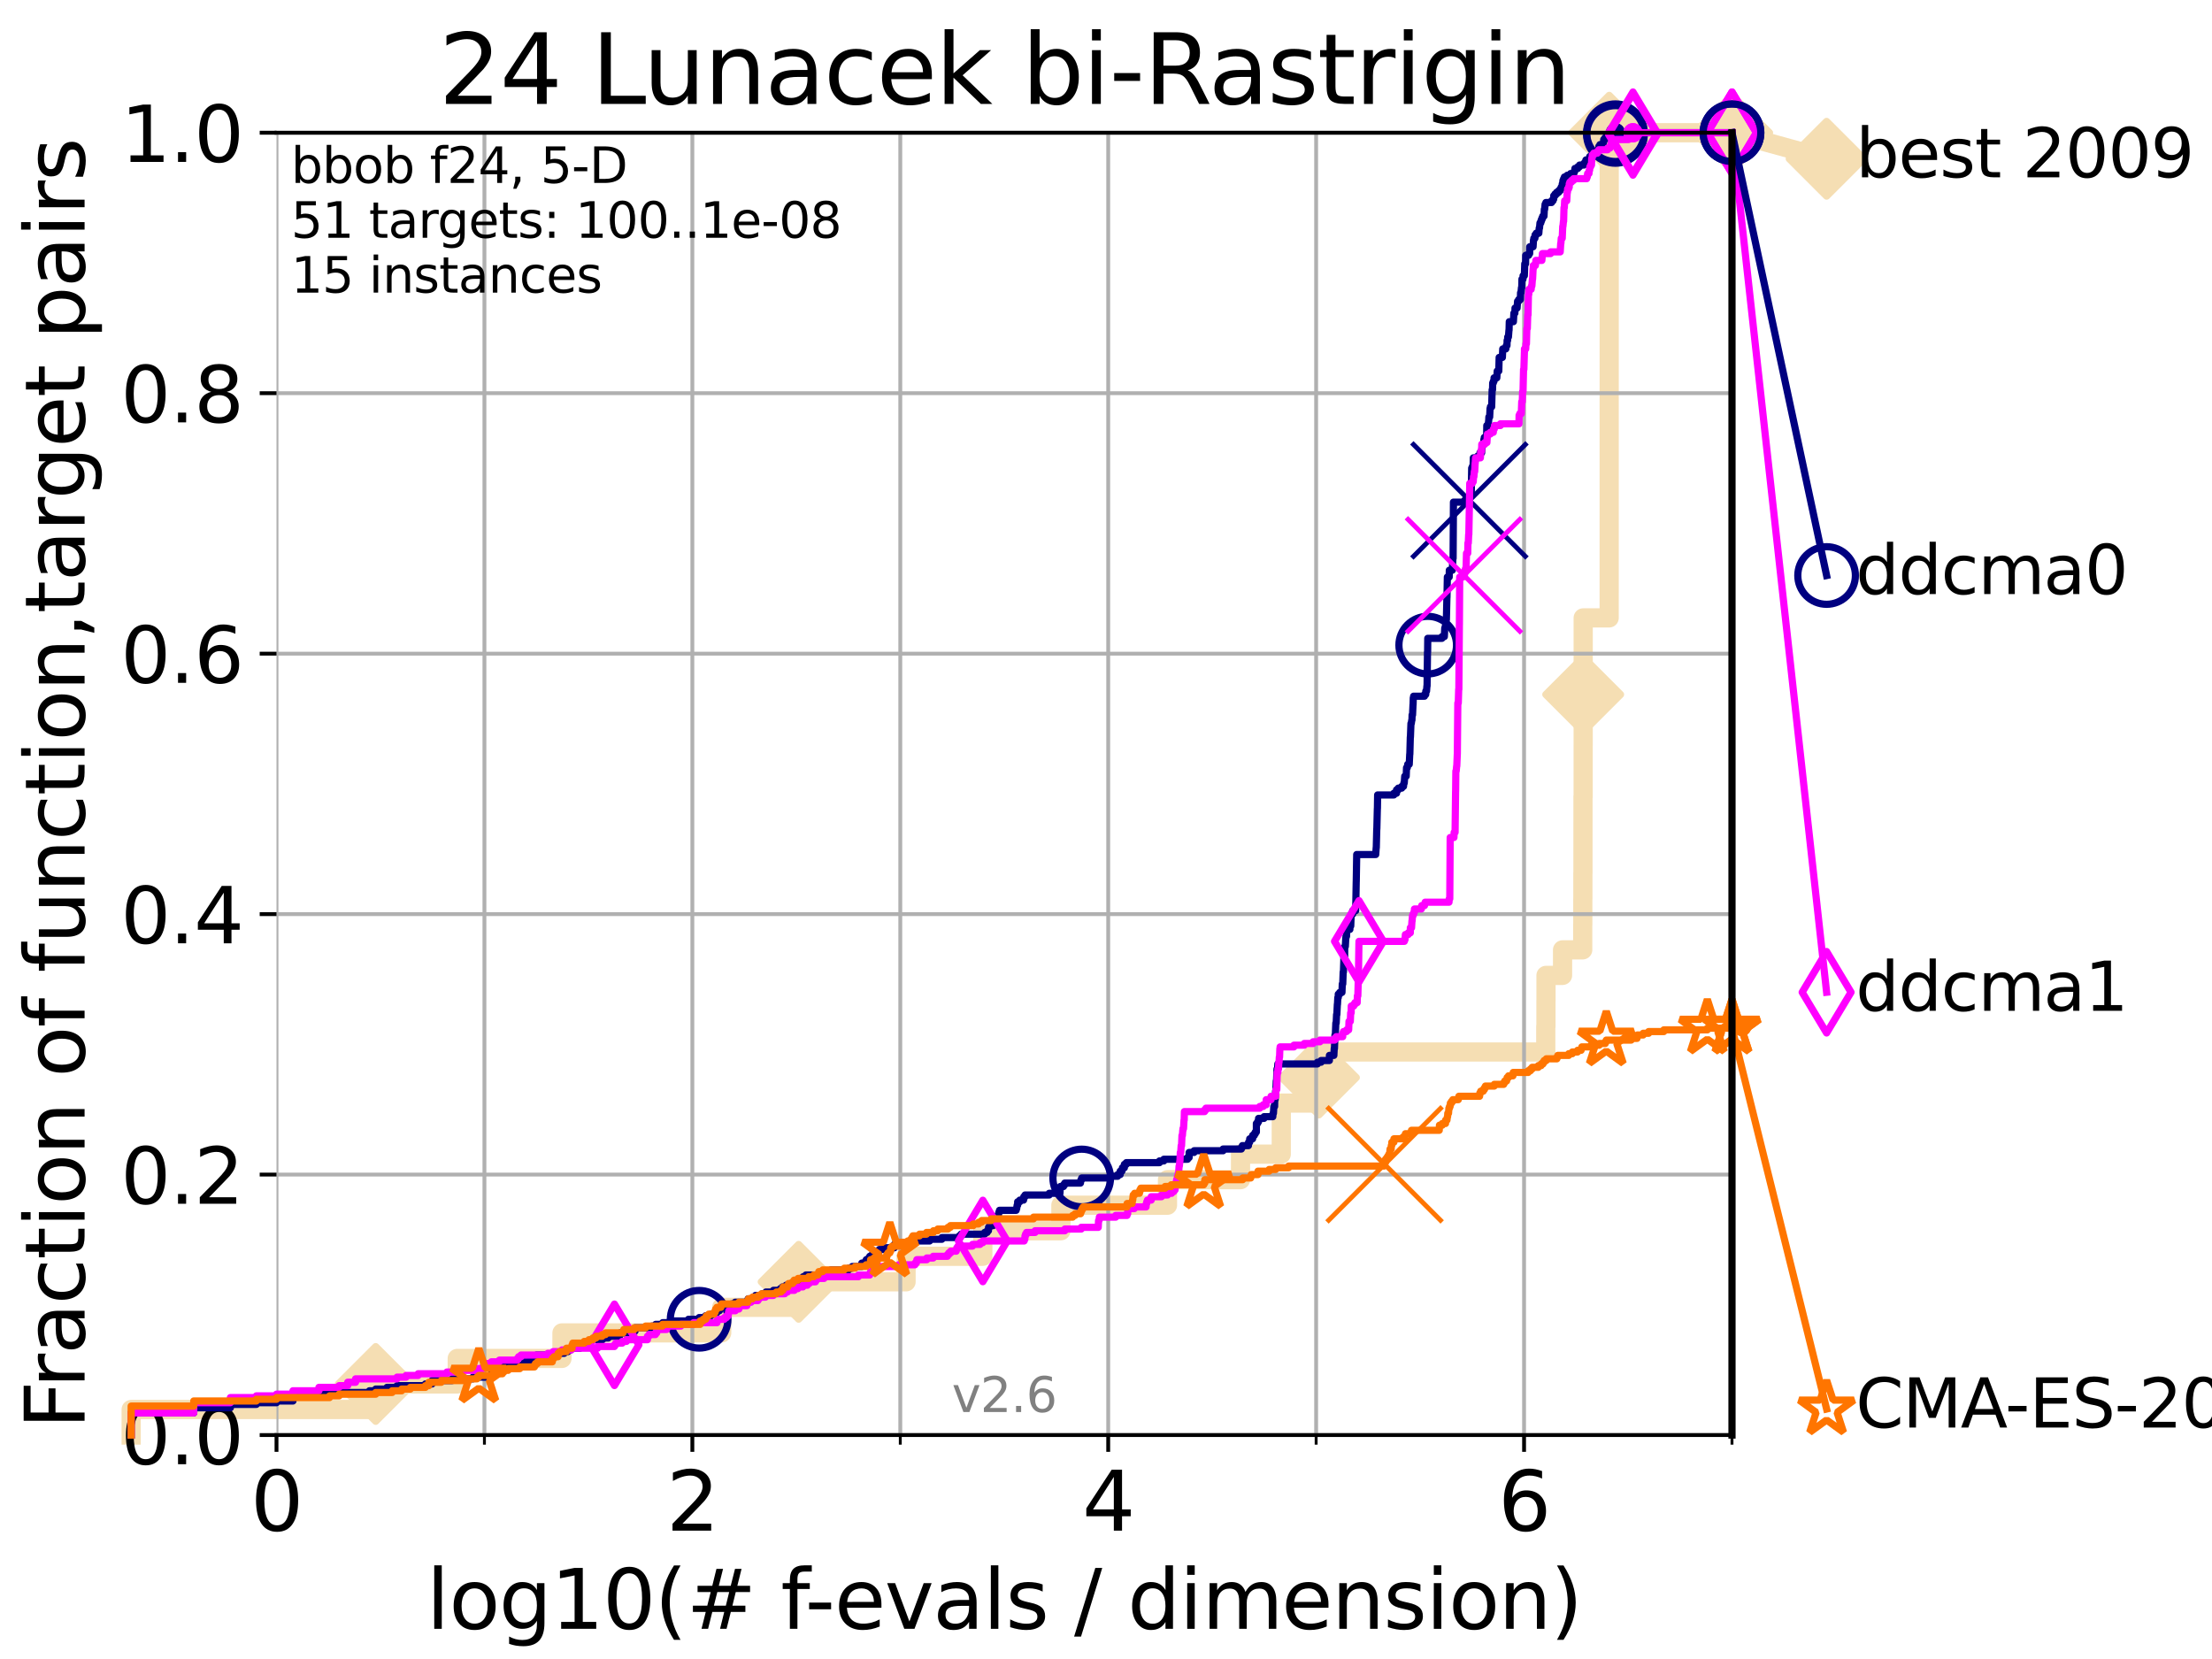 <?xml version="1.0" encoding="utf-8" standalone="no"?>
<!DOCTYPE svg PUBLIC "-//W3C//DTD SVG 1.1//EN"
  "http://www.w3.org/Graphics/SVG/1.1/DTD/svg11.dtd">
<svg xmlns:xlink="http://www.w3.org/1999/xlink" width="460.8pt" height="345.6pt" viewBox="0 0 460.8 345.6" xmlns="http://www.w3.org/2000/svg" version="1.1">
 <defs>
  <style type="text/css">*{stroke-linejoin: round; stroke-linecap: butt}</style>
 </defs>
 <g id="figure_1">
  <g id="patch_1">
   <path d="M 0 345.6 
L 460.8 345.6 
L 460.8 0 
L 0 0 
z
" style="fill: #ffffff"/>
  </g>
  <g id="axes_1">
   <g id="patch_2">
    <path d="M 57.6 298.944 
L 360.806 298.944 
L 360.806 27.648 
L 57.6 27.648 
z
" style="fill: #ffffff"/>
   </g>
   <g id="line2d_1">
    <path d="M 27.324 298.944 
L 27.324 293.624 
L 78.267 293.624 
L 78.267 288.305 
L 95.251 288.305 
L 95.251 282.985 
L 117.068 282.985 
L 117.068 277.666 
L 150.344 277.666 
L 150.344 272.346 
L 166.368 272.346 
L 166.368 267.027 
L 188.751 267.027 
L 188.751 261.707 
L 204.74 261.707 
L 204.74 256.388 
L 221.003 256.388 
L 221.003 251.068 
L 243.211 251.068 
L 243.211 245.749 
L 258.423 245.749 
L 258.423 240.429 
L 266.91 240.429 
L 266.91 235.11 
L 266.92 235.11 
L 266.92 229.79 
L 274.757 229.79 
L 274.757 224.471 
L 274.757 224.471 
L 274.757 219.151 
L 322.01 219.151 
L 322.01 213.832 
L 322.049 213.832 
L 322.049 208.512 
L 322.061 208.512 
L 322.061 203.192 
L 325.507 203.192 
L 325.507 197.873 
L 329.709 197.873 
L 329.709 192.553 
L 329.728 192.553 
L 329.728 187.234 
L 329.741 187.234 
L 329.741 181.914 
L 329.758 181.914 
L 329.758 176.595 
L 329.762 176.595 
L 329.762 171.275 
L 329.764 171.275 
L 329.764 165.956 
L 329.799 165.956 
L 329.799 160.636 
L 329.8 160.636 
L 329.8 155.317 
L 329.804 155.317 
L 329.804 149.997 
L 329.805 149.997 
L 329.805 144.678 
L 329.806 144.678 
L 329.806 139.358 
L 329.806 139.358 
L 329.806 134.039 
L 329.807 134.039 
L 329.807 128.719 
L 335.219 128.719 
L 335.219 123.4 
L 335.22 123.4 
L 335.22 118.08 
L 335.22 118.08 
L 335.22 112.76 
L 335.22 112.76 
L 335.22 107.441 
L 335.221 107.441 
L 335.221 102.121 
L 335.221 102.121 
L 335.221 96.802 
L 335.222 96.802 
L 335.222 91.482 
L 335.222 91.482 
L 335.222 86.163 
L 335.222 86.163 
L 335.222 80.843 
L 335.223 80.843 
L 335.223 75.524 
L 335.223 75.524 
L 335.223 70.204 
L 335.223 70.204 
L 335.223 64.885 
L 335.225 64.885 
L 335.225 59.565 
L 335.225 59.565 
L 335.225 54.246 
L 335.225 54.246 
L 335.225 48.926 
L 335.226 48.926 
L 335.226 43.607 
L 335.226 43.607 
L 335.226 38.287 
L 335.227 38.287 
L 335.227 32.968 
L 335.227 32.968 
L 335.227 27.648 
L 360.806 27.648 
" style="fill: none; stroke: #f5deb3; stroke-width: 4; stroke-linecap: square"/>
   </g>
   <g id="line2d_2">
    <defs>
     <path id="mdfc78b77b1" d="M -0 7.778 
L 7.778 0 
L 0 -7.778 
L -7.778 -0 
z
" style="stroke: #f5deb3; stroke-width: 1.5; stroke-linejoin: miter"/>
    </defs>
    <g>
     <use xlink:href="#mdfc78b77b1" x="78.267" y="288.305" style="fill: #f5deb3; stroke: #f5deb3; stroke-width: 1.5; stroke-linejoin: miter"/>
     <use xlink:href="#mdfc78b77b1" x="166.368" y="267.027" style="fill: #f5deb3; stroke: #f5deb3; stroke-width: 1.5; stroke-linejoin: miter"/>
     <use xlink:href="#mdfc78b77b1" x="274.757" y="224.471" style="fill: #f5deb3; stroke: #f5deb3; stroke-width: 1.5; stroke-linejoin: miter"/>
     <use xlink:href="#mdfc78b77b1" x="329.806" y="144.678" style="fill: #f5deb3; stroke: #f5deb3; stroke-width: 1.5; stroke-linejoin: miter"/>
     <use xlink:href="#mdfc78b77b1" x="335.227" y="27.648" style="fill: #f5deb3; stroke: #f5deb3; stroke-width: 1.5; stroke-linejoin: miter"/>
     <use xlink:href="#mdfc78b77b1" x="360.806" y="27.648" style="fill: #f5deb3; stroke: #f5deb3; stroke-width: 1.5; stroke-linejoin: miter"/>
    </g>
   </g>
   <g id="line2d_3">
    <path style="fill: none; stroke: #f5deb3; stroke-width: 4; stroke-linecap: square"/>
    <g/>
   </g>
   <g id="line2d_4">
    <path d="M 360.806 27.648 
L 380.515 33.074 
" style="fill: none; stroke: #f5deb3; stroke-width: 4; stroke-linecap: square"/>
    <g>
     <use xlink:href="#mdfc78b77b1" x="360.806" y="27.648" style="fill: #f5deb3; stroke: #f5deb3; stroke-width: 1.5; stroke-linejoin: miter"/>
     <use xlink:href="#mdfc78b77b1" x="380.515" y="33.074" style="fill: #f5deb3; stroke: #f5deb3; stroke-width: 1.5; stroke-linejoin: miter"/>
    </g>
   </g>
   <g id="matplotlib.axis_1">
    <g id="xtick_1">
     <g id="line2d_5">
      <path d="M 57.6 298.944 
L 57.6 27.648 
" clip-path="url(#pbfb6faef9d)" style="fill: none; stroke: #b0b0b0; stroke-width: 0.8; stroke-linecap: square"/>
     </g>
     <g id="line2d_6">
      <defs>
       <path id="m1ab560a116" d="M 0 0 
L 0 3.5 
" style="stroke: #000000; stroke-width: 0.8"/>
      </defs>
      <g>
       <use xlink:href="#m1ab560a116" x="57.6" y="298.944" style="stroke: #000000; stroke-width: 0.8"/>
      </g>
     </g>
     <g id="text_1">
      <!-- 0 -->
      <g transform="translate(52.192 318.861)scale(0.17 -0.17)">
       <defs>
        <path id="DejaVuSans-30" d="M 2034 4250 
Q 1547 4250 1301 3770 
Q 1056 3291 1056 2328 
Q 1056 1369 1301 889 
Q 1547 409 2034 409 
Q 2525 409 2770 889 
Q 3016 1369 3016 2328 
Q 3016 3291 2770 3770 
Q 2525 4250 2034 4250 
z
M 2034 4750 
Q 2819 4750 3233 4129 
Q 3647 3509 3647 2328 
Q 3647 1150 3233 529 
Q 2819 -91 2034 -91 
Q 1250 -91 836 529 
Q 422 1150 422 2328 
Q 422 3509 836 4129 
Q 1250 4750 2034 4750 
z
" transform="scale(0.016)"/>
       </defs>
       <use xlink:href="#DejaVuSans-30"/>
      </g>
     </g>
    </g>
    <g id="xtick_2">
     <g id="line2d_7">
      <path d="M 144.23 298.944 
L 144.23 27.648 
" clip-path="url(#pbfb6faef9d)" style="fill: none; stroke: #b0b0b0; stroke-width: 0.8; stroke-linecap: square"/>
     </g>
     <g id="line2d_8">
      <g>
       <use xlink:href="#m1ab560a116" x="144.23" y="298.944" style="stroke: #000000; stroke-width: 0.8"/>
      </g>
     </g>
     <g id="text_2">
      <!-- 2 -->
      <g transform="translate(138.822 318.861)scale(0.17 -0.17)">
       <defs>
        <path id="DejaVuSans-32" d="M 1228 531 
L 3431 531 
L 3431 0 
L 469 0 
L 469 531 
Q 828 903 1448 1529 
Q 2069 2156 2228 2338 
Q 2531 2678 2651 2914 
Q 2772 3150 2772 3378 
Q 2772 3750 2511 3984 
Q 2250 4219 1831 4219 
Q 1534 4219 1204 4116 
Q 875 4013 500 3803 
L 500 4441 
Q 881 4594 1212 4672 
Q 1544 4750 1819 4750 
Q 2544 4750 2975 4387 
Q 3406 4025 3406 3419 
Q 3406 3131 3298 2873 
Q 3191 2616 2906 2266 
Q 2828 2175 2409 1742 
Q 1991 1309 1228 531 
z
" transform="scale(0.016)"/>
       </defs>
       <use xlink:href="#DejaVuSans-32"/>
      </g>
     </g>
    </g>
    <g id="xtick_3">
     <g id="line2d_9">
      <path d="M 230.861 298.944 
L 230.861 27.648 
" clip-path="url(#pbfb6faef9d)" style="fill: none; stroke: #b0b0b0; stroke-width: 0.8; stroke-linecap: square"/>
     </g>
     <g id="line2d_10">
      <g>
       <use xlink:href="#m1ab560a116" x="230.861" y="298.944" style="stroke: #000000; stroke-width: 0.8"/>
      </g>
     </g>
     <g id="text_3">
      <!-- 4 -->
      <g transform="translate(225.453 318.861)scale(0.17 -0.17)">
       <defs>
        <path id="DejaVuSans-34" d="M 2419 4116 
L 825 1625 
L 2419 1625 
L 2419 4116 
z
M 2253 4666 
L 3047 4666 
L 3047 1625 
L 3713 1625 
L 3713 1100 
L 3047 1100 
L 3047 0 
L 2419 0 
L 2419 1100 
L 313 1100 
L 313 1709 
L 2253 4666 
z
" transform="scale(0.016)"/>
       </defs>
       <use xlink:href="#DejaVuSans-34"/>
      </g>
     </g>
    </g>
    <g id="xtick_4">
     <g id="line2d_11">
      <path d="M 317.491 298.944 
L 317.491 27.648 
" clip-path="url(#pbfb6faef9d)" style="fill: none; stroke: #b0b0b0; stroke-width: 0.8; stroke-linecap: square"/>
     </g>
     <g id="line2d_12">
      <g>
       <use xlink:href="#m1ab560a116" x="317.491" y="298.944" style="stroke: #000000; stroke-width: 0.8"/>
      </g>
     </g>
     <g id="text_4">
      <!-- 6 -->
      <g transform="translate(312.083 318.861)scale(0.17 -0.17)">
       <defs>
        <path id="DejaVuSans-36" d="M 2113 2584 
Q 1688 2584 1439 2293 
Q 1191 2003 1191 1497 
Q 1191 994 1439 701 
Q 1688 409 2113 409 
Q 2538 409 2786 701 
Q 3034 994 3034 1497 
Q 3034 2003 2786 2293 
Q 2538 2584 2113 2584 
z
M 3366 4563 
L 3366 3988 
Q 3128 4100 2886 4159 
Q 2644 4219 2406 4219 
Q 1781 4219 1451 3797 
Q 1122 3375 1075 2522 
Q 1259 2794 1537 2939 
Q 1816 3084 2150 3084 
Q 2853 3084 3261 2657 
Q 3669 2231 3669 1497 
Q 3669 778 3244 343 
Q 2819 -91 2113 -91 
Q 1303 -91 875 529 
Q 447 1150 447 2328 
Q 447 3434 972 4092 
Q 1497 4750 2381 4750 
Q 2619 4750 2861 4703 
Q 3103 4656 3366 4563 
z
" transform="scale(0.016)"/>
       </defs>
       <use xlink:href="#DejaVuSans-36"/>
      </g>
     </g>
    </g>
    <g id="xtick_5">
     <g id="line2d_13">
      <path d="M 100.915 298.944 
L 100.915 27.648 
" clip-path="url(#pbfb6faef9d)" style="fill: none; stroke: #b0b0b0; stroke-width: 0.8; stroke-linecap: square"/>
     </g>
     <g id="line2d_14">
      <defs>
       <path id="me4ad2fd8ac" d="M 0 0 
L 0 2 
" style="stroke: #000000; stroke-width: 0.6"/>
      </defs>
      <g>
       <use xlink:href="#me4ad2fd8ac" x="100.915" y="298.944" style="stroke: #000000; stroke-width: 0.6"/>
      </g>
     </g>
    </g>
    <g id="xtick_6">
     <g id="line2d_15">
      <path d="M 187.546 298.944 
L 187.546 27.648 
" clip-path="url(#pbfb6faef9d)" style="fill: none; stroke: #b0b0b0; stroke-width: 0.8; stroke-linecap: square"/>
     </g>
     <g id="line2d_16">
      <g>
       <use xlink:href="#me4ad2fd8ac" x="187.546" y="298.944" style="stroke: #000000; stroke-width: 0.6"/>
      </g>
     </g>
    </g>
    <g id="xtick_7">
     <g id="line2d_17">
      <path d="M 274.176 298.944 
L 274.176 27.648 
" clip-path="url(#pbfb6faef9d)" style="fill: none; stroke: #b0b0b0; stroke-width: 0.8; stroke-linecap: square"/>
     </g>
     <g id="line2d_18">
      <g>
       <use xlink:href="#me4ad2fd8ac" x="274.176" y="298.944" style="stroke: #000000; stroke-width: 0.6"/>
      </g>
     </g>
    </g>
    <g id="xtick_8">
     <g id="line2d_19">
      <path d="M 360.806 298.944 
L 360.806 27.648 
" clip-path="url(#pbfb6faef9d)" style="fill: none; stroke: #b0b0b0; stroke-width: 0.8; stroke-linecap: square"/>
     </g>
     <g id="line2d_20">
      <g>
       <use xlink:href="#me4ad2fd8ac" x="360.806" y="298.944" style="stroke: #000000; stroke-width: 0.6"/>
      </g>
     </g>
    </g>
    <g id="text_5">
     <!-- log10(# f-evals / dimension) -->
     <g transform="translate(88.823 339.314)scale(0.17 -0.17)">
      <defs>
       <path id="DejaVuSans-6c" d="M 603 4863 
L 1178 4863 
L 1178 0 
L 603 0 
L 603 4863 
z
" transform="scale(0.016)"/>
       <path id="DejaVuSans-6f" d="M 1959 3097 
Q 1497 3097 1228 2736 
Q 959 2375 959 1747 
Q 959 1119 1226 758 
Q 1494 397 1959 397 
Q 2419 397 2687 759 
Q 2956 1122 2956 1747 
Q 2956 2369 2687 2733 
Q 2419 3097 1959 3097 
z
M 1959 3584 
Q 2709 3584 3137 3096 
Q 3566 2609 3566 1747 
Q 3566 888 3137 398 
Q 2709 -91 1959 -91 
Q 1206 -91 779 398 
Q 353 888 353 1747 
Q 353 2609 779 3096 
Q 1206 3584 1959 3584 
z
" transform="scale(0.016)"/>
       <path id="DejaVuSans-67" d="M 2906 1791 
Q 2906 2416 2648 2759 
Q 2391 3103 1925 3103 
Q 1463 3103 1205 2759 
Q 947 2416 947 1791 
Q 947 1169 1205 825 
Q 1463 481 1925 481 
Q 2391 481 2648 825 
Q 2906 1169 2906 1791 
z
M 3481 434 
Q 3481 -459 3084 -895 
Q 2688 -1331 1869 -1331 
Q 1566 -1331 1297 -1286 
Q 1028 -1241 775 -1147 
L 775 -588 
Q 1028 -725 1275 -790 
Q 1522 -856 1778 -856 
Q 2344 -856 2625 -561 
Q 2906 -266 2906 331 
L 2906 616 
Q 2728 306 2450 153 
Q 2172 0 1784 0 
Q 1141 0 747 490 
Q 353 981 353 1791 
Q 353 2603 747 3093 
Q 1141 3584 1784 3584 
Q 2172 3584 2450 3431 
Q 2728 3278 2906 2969 
L 2906 3500 
L 3481 3500 
L 3481 434 
z
" transform="scale(0.016)"/>
       <path id="DejaVuSans-31" d="M 794 531 
L 1825 531 
L 1825 4091 
L 703 3866 
L 703 4441 
L 1819 4666 
L 2450 4666 
L 2450 531 
L 3481 531 
L 3481 0 
L 794 0 
L 794 531 
z
" transform="scale(0.016)"/>
       <path id="DejaVuSans-28" d="M 1984 4856 
Q 1566 4138 1362 3434 
Q 1159 2731 1159 2009 
Q 1159 1288 1364 580 
Q 1569 -128 1984 -844 
L 1484 -844 
Q 1016 -109 783 600 
Q 550 1309 550 2009 
Q 550 2706 781 3412 
Q 1013 4119 1484 4856 
L 1984 4856 
z
" transform="scale(0.016)"/>
       <path id="DejaVuSans-23" d="M 3272 2816 
L 2363 2816 
L 2100 1772 
L 3016 1772 
L 3272 2816 
z
M 2803 4594 
L 2478 3297 
L 3391 3297 
L 3719 4594 
L 4219 4594 
L 3897 3297 
L 4872 3297 
L 4872 2816 
L 3775 2816 
L 3519 1772 
L 4513 1772 
L 4513 1294 
L 3397 1294 
L 3072 0 
L 2572 0 
L 2894 1294 
L 1978 1294 
L 1656 0 
L 1153 0 
L 1478 1294 
L 494 1294 
L 494 1772 
L 1594 1772 
L 1856 2816 
L 850 2816 
L 850 3297 
L 1978 3297 
L 2297 4594 
L 2803 4594 
z
" transform="scale(0.016)"/>
       <path id="DejaVuSans-20" transform="scale(0.016)"/>
       <path id="DejaVuSans-66" d="M 2375 4863 
L 2375 4384 
L 1825 4384 
Q 1516 4384 1395 4259 
Q 1275 4134 1275 3809 
L 1275 3500 
L 2222 3500 
L 2222 3053 
L 1275 3053 
L 1275 0 
L 697 0 
L 697 3053 
L 147 3053 
L 147 3500 
L 697 3500 
L 697 3744 
Q 697 4328 969 4595 
Q 1241 4863 1831 4863 
L 2375 4863 
z
" transform="scale(0.016)"/>
       <path id="DejaVuSans-2d" d="M 313 2009 
L 1997 2009 
L 1997 1497 
L 313 1497 
L 313 2009 
z
" transform="scale(0.016)"/>
       <path id="DejaVuSans-65" d="M 3597 1894 
L 3597 1613 
L 953 1613 
Q 991 1019 1311 708 
Q 1631 397 2203 397 
Q 2534 397 2845 478 
Q 3156 559 3463 722 
L 3463 178 
Q 3153 47 2828 -22 
Q 2503 -91 2169 -91 
Q 1331 -91 842 396 
Q 353 884 353 1716 
Q 353 2575 817 3079 
Q 1281 3584 2069 3584 
Q 2775 3584 3186 3129 
Q 3597 2675 3597 1894 
z
M 3022 2063 
Q 3016 2534 2758 2815 
Q 2500 3097 2075 3097 
Q 1594 3097 1305 2825 
Q 1016 2553 972 2059 
L 3022 2063 
z
" transform="scale(0.016)"/>
       <path id="DejaVuSans-76" d="M 191 3500 
L 800 3500 
L 1894 563 
L 2988 3500 
L 3597 3500 
L 2284 0 
L 1503 0 
L 191 3500 
z
" transform="scale(0.016)"/>
       <path id="DejaVuSans-61" d="M 2194 1759 
Q 1497 1759 1228 1600 
Q 959 1441 959 1056 
Q 959 750 1161 570 
Q 1363 391 1709 391 
Q 2188 391 2477 730 
Q 2766 1069 2766 1631 
L 2766 1759 
L 2194 1759 
z
M 3341 1997 
L 3341 0 
L 2766 0 
L 2766 531 
Q 2569 213 2275 61 
Q 1981 -91 1556 -91 
Q 1019 -91 701 211 
Q 384 513 384 1019 
Q 384 1609 779 1909 
Q 1175 2209 1959 2209 
L 2766 2209 
L 2766 2266 
Q 2766 2663 2505 2880 
Q 2244 3097 1772 3097 
Q 1472 3097 1187 3025 
Q 903 2953 641 2809 
L 641 3341 
Q 956 3463 1253 3523 
Q 1550 3584 1831 3584 
Q 2591 3584 2966 3190 
Q 3341 2797 3341 1997 
z
" transform="scale(0.016)"/>
       <path id="DejaVuSans-73" d="M 2834 3397 
L 2834 2853 
Q 2591 2978 2328 3040 
Q 2066 3103 1784 3103 
Q 1356 3103 1142 2972 
Q 928 2841 928 2578 
Q 928 2378 1081 2264 
Q 1234 2150 1697 2047 
L 1894 2003 
Q 2506 1872 2764 1633 
Q 3022 1394 3022 966 
Q 3022 478 2636 193 
Q 2250 -91 1575 -91 
Q 1294 -91 989 -36 
Q 684 19 347 128 
L 347 722 
Q 666 556 975 473 
Q 1284 391 1588 391 
Q 1994 391 2212 530 
Q 2431 669 2431 922 
Q 2431 1156 2273 1281 
Q 2116 1406 1581 1522 
L 1381 1569 
Q 847 1681 609 1914 
Q 372 2147 372 2553 
Q 372 3047 722 3315 
Q 1072 3584 1716 3584 
Q 2034 3584 2315 3537 
Q 2597 3491 2834 3397 
z
" transform="scale(0.016)"/>
       <path id="DejaVuSans-2f" d="M 1625 4666 
L 2156 4666 
L 531 -594 
L 0 -594 
L 1625 4666 
z
" transform="scale(0.016)"/>
       <path id="DejaVuSans-64" d="M 2906 2969 
L 2906 4863 
L 3481 4863 
L 3481 0 
L 2906 0 
L 2906 525 
Q 2725 213 2448 61 
Q 2172 -91 1784 -91 
Q 1150 -91 751 415 
Q 353 922 353 1747 
Q 353 2572 751 3078 
Q 1150 3584 1784 3584 
Q 2172 3584 2448 3432 
Q 2725 3281 2906 2969 
z
M 947 1747 
Q 947 1113 1208 752 
Q 1469 391 1925 391 
Q 2381 391 2643 752 
Q 2906 1113 2906 1747 
Q 2906 2381 2643 2742 
Q 2381 3103 1925 3103 
Q 1469 3103 1208 2742 
Q 947 2381 947 1747 
z
" transform="scale(0.016)"/>
       <path id="DejaVuSans-69" d="M 603 3500 
L 1178 3500 
L 1178 0 
L 603 0 
L 603 3500 
z
M 603 4863 
L 1178 4863 
L 1178 4134 
L 603 4134 
L 603 4863 
z
" transform="scale(0.016)"/>
       <path id="DejaVuSans-6d" d="M 3328 2828 
Q 3544 3216 3844 3400 
Q 4144 3584 4550 3584 
Q 5097 3584 5394 3201 
Q 5691 2819 5691 2113 
L 5691 0 
L 5113 0 
L 5113 2094 
Q 5113 2597 4934 2840 
Q 4756 3084 4391 3084 
Q 3944 3084 3684 2787 
Q 3425 2491 3425 1978 
L 3425 0 
L 2847 0 
L 2847 2094 
Q 2847 2600 2669 2842 
Q 2491 3084 2119 3084 
Q 1678 3084 1418 2786 
Q 1159 2488 1159 1978 
L 1159 0 
L 581 0 
L 581 3500 
L 1159 3500 
L 1159 2956 
Q 1356 3278 1631 3431 
Q 1906 3584 2284 3584 
Q 2666 3584 2933 3390 
Q 3200 3197 3328 2828 
z
" transform="scale(0.016)"/>
       <path id="DejaVuSans-6e" d="M 3513 2113 
L 3513 0 
L 2938 0 
L 2938 2094 
Q 2938 2591 2744 2837 
Q 2550 3084 2163 3084 
Q 1697 3084 1428 2787 
Q 1159 2491 1159 1978 
L 1159 0 
L 581 0 
L 581 3500 
L 1159 3500 
L 1159 2956 
Q 1366 3272 1645 3428 
Q 1925 3584 2291 3584 
Q 2894 3584 3203 3211 
Q 3513 2838 3513 2113 
z
" transform="scale(0.016)"/>
       <path id="DejaVuSans-29" d="M 513 4856 
L 1013 4856 
Q 1481 4119 1714 3412 
Q 1947 2706 1947 2009 
Q 1947 1309 1714 600 
Q 1481 -109 1013 -844 
L 513 -844 
Q 928 -128 1133 580 
Q 1338 1288 1338 2009 
Q 1338 2731 1133 3434 
Q 928 4138 513 4856 
z
" transform="scale(0.016)"/>
      </defs>
      <use xlink:href="#DejaVuSans-6c"/>
      <use xlink:href="#DejaVuSans-6f" x="27.783"/>
      <use xlink:href="#DejaVuSans-67" x="88.965"/>
      <use xlink:href="#DejaVuSans-31" x="152.441"/>
      <use xlink:href="#DejaVuSans-30" x="216.064"/>
      <use xlink:href="#DejaVuSans-28" x="279.688"/>
      <use xlink:href="#DejaVuSans-23" x="318.701"/>
      <use xlink:href="#DejaVuSans-20" x="402.49"/>
      <use xlink:href="#DejaVuSans-66" x="434.277"/>
      <use xlink:href="#DejaVuSans-2d" x="463.982"/>
      <use xlink:href="#DejaVuSans-65" x="500.066"/>
      <use xlink:href="#DejaVuSans-76" x="561.59"/>
      <use xlink:href="#DejaVuSans-61" x="620.77"/>
      <use xlink:href="#DejaVuSans-6c" x="682.049"/>
      <use xlink:href="#DejaVuSans-73" x="709.832"/>
      <use xlink:href="#DejaVuSans-20" x="761.932"/>
      <use xlink:href="#DejaVuSans-2f" x="793.719"/>
      <use xlink:href="#DejaVuSans-20" x="827.41"/>
      <use xlink:href="#DejaVuSans-64" x="859.197"/>
      <use xlink:href="#DejaVuSans-69" x="922.674"/>
      <use xlink:href="#DejaVuSans-6d" x="950.457"/>
      <use xlink:href="#DejaVuSans-65" x="1047.869"/>
      <use xlink:href="#DejaVuSans-6e" x="1109.393"/>
      <use xlink:href="#DejaVuSans-73" x="1172.771"/>
      <use xlink:href="#DejaVuSans-69" x="1224.871"/>
      <use xlink:href="#DejaVuSans-6f" x="1252.654"/>
      <use xlink:href="#DejaVuSans-6e" x="1313.836"/>
      <use xlink:href="#DejaVuSans-29" x="1377.215"/>
     </g>
    </g>
   </g>
   <g id="matplotlib.axis_2">
    <g id="ytick_1">
     <g id="line2d_21">
      <path d="M 57.6 298.944 
L 360.806 298.944 
" clip-path="url(#pbfb6faef9d)" style="fill: none; stroke: #b0b0b0; stroke-width: 0.8; stroke-linecap: square"/>
     </g>
     <g id="line2d_22">
      <defs>
       <path id="m254063f3b2" d="M 0 0 
L -3.5 0 
" style="stroke: #000000; stroke-width: 0.8"/>
      </defs>
      <g>
       <use xlink:href="#m254063f3b2" x="57.6" y="298.944" style="stroke: #000000; stroke-width: 0.8"/>
      </g>
     </g>
     <g id="text_6">
      <!-- 0.0 -->
      <g transform="translate(25.155 305.023)scale(0.16 -0.16)">
       <defs>
        <path id="DejaVuSans-2e" d="M 684 794 
L 1344 794 
L 1344 0 
L 684 0 
L 684 794 
z
" transform="scale(0.016)"/>
       </defs>
       <use xlink:href="#DejaVuSans-30"/>
       <use xlink:href="#DejaVuSans-2e" x="63.623"/>
       <use xlink:href="#DejaVuSans-30" x="95.41"/>
      </g>
     </g>
    </g>
    <g id="ytick_2">
     <g id="line2d_23">
      <path d="M 57.6 244.685 
L 360.806 244.685 
" clip-path="url(#pbfb6faef9d)" style="fill: none; stroke: #b0b0b0; stroke-width: 0.8; stroke-linecap: square"/>
     </g>
     <g id="line2d_24">
      <g>
       <use xlink:href="#m254063f3b2" x="57.6" y="244.685" style="stroke: #000000; stroke-width: 0.8"/>
      </g>
     </g>
     <g id="text_7">
      <!-- 0.2 -->
      <g transform="translate(25.155 250.764)scale(0.16 -0.16)">
       <use xlink:href="#DejaVuSans-30"/>
       <use xlink:href="#DejaVuSans-2e" x="63.623"/>
       <use xlink:href="#DejaVuSans-32" x="95.41"/>
      </g>
     </g>
    </g>
    <g id="ytick_3">
     <g id="line2d_25">
      <path d="M 57.6 190.426 
L 360.806 190.426 
" clip-path="url(#pbfb6faef9d)" style="fill: none; stroke: #b0b0b0; stroke-width: 0.8; stroke-linecap: square"/>
     </g>
     <g id="line2d_26">
      <g>
       <use xlink:href="#m254063f3b2" x="57.6" y="190.426" style="stroke: #000000; stroke-width: 0.8"/>
      </g>
     </g>
     <g id="text_8">
      <!-- 0.4 -->
      <g transform="translate(25.155 196.504)scale(0.16 -0.16)">
       <use xlink:href="#DejaVuSans-30"/>
       <use xlink:href="#DejaVuSans-2e" x="63.623"/>
       <use xlink:href="#DejaVuSans-34" x="95.41"/>
      </g>
     </g>
    </g>
    <g id="ytick_4">
     <g id="line2d_27">
      <path d="M 57.6 136.166 
L 360.806 136.166 
" clip-path="url(#pbfb6faef9d)" style="fill: none; stroke: #b0b0b0; stroke-width: 0.8; stroke-linecap: square"/>
     </g>
     <g id="line2d_28">
      <g>
       <use xlink:href="#m254063f3b2" x="57.6" y="136.166" style="stroke: #000000; stroke-width: 0.8"/>
      </g>
     </g>
     <g id="text_9">
      <!-- 0.6 -->
      <g transform="translate(25.155 142.245)scale(0.16 -0.16)">
       <use xlink:href="#DejaVuSans-30"/>
       <use xlink:href="#DejaVuSans-2e" x="63.623"/>
       <use xlink:href="#DejaVuSans-36" x="95.41"/>
      </g>
     </g>
    </g>
    <g id="ytick_5">
     <g id="line2d_29">
      <path d="M 57.6 81.907 
L 360.806 81.907 
" clip-path="url(#pbfb6faef9d)" style="fill: none; stroke: #b0b0b0; stroke-width: 0.8; stroke-linecap: square"/>
     </g>
     <g id="line2d_30">
      <g>
       <use xlink:href="#m254063f3b2" x="57.6" y="81.907" style="stroke: #000000; stroke-width: 0.8"/>
      </g>
     </g>
     <g id="text_10">
      <!-- 0.8 -->
      <g transform="translate(25.155 87.986)scale(0.16 -0.16)">
       <defs>
        <path id="DejaVuSans-38" d="M 2034 2216 
Q 1584 2216 1326 1975 
Q 1069 1734 1069 1313 
Q 1069 891 1326 650 
Q 1584 409 2034 409 
Q 2484 409 2743 651 
Q 3003 894 3003 1313 
Q 3003 1734 2745 1975 
Q 2488 2216 2034 2216 
z
M 1403 2484 
Q 997 2584 770 2862 
Q 544 3141 544 3541 
Q 544 4100 942 4425 
Q 1341 4750 2034 4750 
Q 2731 4750 3128 4425 
Q 3525 4100 3525 3541 
Q 3525 3141 3298 2862 
Q 3072 2584 2669 2484 
Q 3125 2378 3379 2068 
Q 3634 1759 3634 1313 
Q 3634 634 3220 271 
Q 2806 -91 2034 -91 
Q 1263 -91 848 271 
Q 434 634 434 1313 
Q 434 1759 690 2068 
Q 947 2378 1403 2484 
z
M 1172 3481 
Q 1172 3119 1398 2916 
Q 1625 2713 2034 2713 
Q 2441 2713 2670 2916 
Q 2900 3119 2900 3481 
Q 2900 3844 2670 4047 
Q 2441 4250 2034 4250 
Q 1625 4250 1398 4047 
Q 1172 3844 1172 3481 
z
" transform="scale(0.016)"/>
       </defs>
       <use xlink:href="#DejaVuSans-30"/>
       <use xlink:href="#DejaVuSans-2e" x="63.623"/>
       <use xlink:href="#DejaVuSans-38" x="95.41"/>
      </g>
     </g>
    </g>
    <g id="ytick_6">
     <g id="line2d_31">
      <path d="M 57.6 27.648 
L 360.806 27.648 
" clip-path="url(#pbfb6faef9d)" style="fill: none; stroke: #b0b0b0; stroke-width: 0.8; stroke-linecap: square"/>
     </g>
     <g id="line2d_32">
      <g>
       <use xlink:href="#m254063f3b2" x="57.6" y="27.648" style="stroke: #000000; stroke-width: 0.8"/>
      </g>
     </g>
     <g id="text_11">
      <!-- 1.0 -->
      <g transform="translate(25.155 33.727)scale(0.16 -0.16)">
       <use xlink:href="#DejaVuSans-31"/>
       <use xlink:href="#DejaVuSans-2e" x="63.623"/>
       <use xlink:href="#DejaVuSans-30" x="95.41"/>
      </g>
     </g>
    </g>
    <g id="text_12">
     <!-- Fraction of function,target pairs -->
     <g transform="translate(17.62 297.681)rotate(-90)scale(0.17 -0.17)">
      <defs>
       <path id="DejaVuSans-46" d="M 628 4666 
L 3309 4666 
L 3309 4134 
L 1259 4134 
L 1259 2759 
L 3109 2759 
L 3109 2228 
L 1259 2228 
L 1259 0 
L 628 0 
L 628 4666 
z
" transform="scale(0.016)"/>
       <path id="DejaVuSans-72" d="M 2631 2963 
Q 2534 3019 2420 3045 
Q 2306 3072 2169 3072 
Q 1681 3072 1420 2755 
Q 1159 2438 1159 1844 
L 1159 0 
L 581 0 
L 581 3500 
L 1159 3500 
L 1159 2956 
Q 1341 3275 1631 3429 
Q 1922 3584 2338 3584 
Q 2397 3584 2469 3576 
Q 2541 3569 2628 3553 
L 2631 2963 
z
" transform="scale(0.016)"/>
       <path id="DejaVuSans-63" d="M 3122 3366 
L 3122 2828 
Q 2878 2963 2633 3030 
Q 2388 3097 2138 3097 
Q 1578 3097 1268 2742 
Q 959 2388 959 1747 
Q 959 1106 1268 751 
Q 1578 397 2138 397 
Q 2388 397 2633 464 
Q 2878 531 3122 666 
L 3122 134 
Q 2881 22 2623 -34 
Q 2366 -91 2075 -91 
Q 1284 -91 818 406 
Q 353 903 353 1747 
Q 353 2603 823 3093 
Q 1294 3584 2113 3584 
Q 2378 3584 2631 3529 
Q 2884 3475 3122 3366 
z
" transform="scale(0.016)"/>
       <path id="DejaVuSans-74" d="M 1172 4494 
L 1172 3500 
L 2356 3500 
L 2356 3053 
L 1172 3053 
L 1172 1153 
Q 1172 725 1289 603 
Q 1406 481 1766 481 
L 2356 481 
L 2356 0 
L 1766 0 
Q 1100 0 847 248 
Q 594 497 594 1153 
L 594 3053 
L 172 3053 
L 172 3500 
L 594 3500 
L 594 4494 
L 1172 4494 
z
" transform="scale(0.016)"/>
       <path id="DejaVuSans-75" d="M 544 1381 
L 544 3500 
L 1119 3500 
L 1119 1403 
Q 1119 906 1312 657 
Q 1506 409 1894 409 
Q 2359 409 2629 706 
Q 2900 1003 2900 1516 
L 2900 3500 
L 3475 3500 
L 3475 0 
L 2900 0 
L 2900 538 
Q 2691 219 2414 64 
Q 2138 -91 1772 -91 
Q 1169 -91 856 284 
Q 544 659 544 1381 
z
M 1991 3584 
L 1991 3584 
z
" transform="scale(0.016)"/>
       <path id="DejaVuSans-2c" d="M 750 794 
L 1409 794 
L 1409 256 
L 897 -744 
L 494 -744 
L 750 256 
L 750 794 
z
" transform="scale(0.016)"/>
       <path id="DejaVuSans-70" d="M 1159 525 
L 1159 -1331 
L 581 -1331 
L 581 3500 
L 1159 3500 
L 1159 2969 
Q 1341 3281 1617 3432 
Q 1894 3584 2278 3584 
Q 2916 3584 3314 3078 
Q 3713 2572 3713 1747 
Q 3713 922 3314 415 
Q 2916 -91 2278 -91 
Q 1894 -91 1617 61 
Q 1341 213 1159 525 
z
M 3116 1747 
Q 3116 2381 2855 2742 
Q 2594 3103 2138 3103 
Q 1681 3103 1420 2742 
Q 1159 2381 1159 1747 
Q 1159 1113 1420 752 
Q 1681 391 2138 391 
Q 2594 391 2855 752 
Q 3116 1113 3116 1747 
z
" transform="scale(0.016)"/>
      </defs>
      <use xlink:href="#DejaVuSans-46"/>
      <use xlink:href="#DejaVuSans-72" x="50.27"/>
      <use xlink:href="#DejaVuSans-61" x="91.383"/>
      <use xlink:href="#DejaVuSans-63" x="152.662"/>
      <use xlink:href="#DejaVuSans-74" x="207.643"/>
      <use xlink:href="#DejaVuSans-69" x="246.852"/>
      <use xlink:href="#DejaVuSans-6f" x="274.635"/>
      <use xlink:href="#DejaVuSans-6e" x="335.816"/>
      <use xlink:href="#DejaVuSans-20" x="399.195"/>
      <use xlink:href="#DejaVuSans-6f" x="430.982"/>
      <use xlink:href="#DejaVuSans-66" x="492.164"/>
      <use xlink:href="#DejaVuSans-20" x="527.369"/>
      <use xlink:href="#DejaVuSans-66" x="559.156"/>
      <use xlink:href="#DejaVuSans-75" x="594.361"/>
      <use xlink:href="#DejaVuSans-6e" x="657.74"/>
      <use xlink:href="#DejaVuSans-63" x="721.119"/>
      <use xlink:href="#DejaVuSans-74" x="776.1"/>
      <use xlink:href="#DejaVuSans-69" x="815.309"/>
      <use xlink:href="#DejaVuSans-6f" x="843.092"/>
      <use xlink:href="#DejaVuSans-6e" x="904.273"/>
      <use xlink:href="#DejaVuSans-2c" x="967.652"/>
      <use xlink:href="#DejaVuSans-74" x="999.439"/>
      <use xlink:href="#DejaVuSans-61" x="1038.648"/>
      <use xlink:href="#DejaVuSans-72" x="1099.928"/>
      <use xlink:href="#DejaVuSans-67" x="1139.291"/>
      <use xlink:href="#DejaVuSans-65" x="1202.768"/>
      <use xlink:href="#DejaVuSans-74" x="1264.291"/>
      <use xlink:href="#DejaVuSans-20" x="1303.5"/>
      <use xlink:href="#DejaVuSans-70" x="1335.287"/>
      <use xlink:href="#DejaVuSans-61" x="1398.764"/>
      <use xlink:href="#DejaVuSans-69" x="1460.043"/>
      <use xlink:href="#DejaVuSans-72" x="1487.826"/>
      <use xlink:href="#DejaVuSans-73" x="1528.939"/>
     </g>
    </g>
   </g>
   <g id="line2d_33">
    <defs>
     <path id="m320f7081f6" d="M 0 1.5 
C 0.398 1.5 0.779 1.342 1.061 1.061 
C 1.342 0.779 1.5 0.398 1.5 0 
C 1.5 -0.398 1.342 -0.779 1.061 -1.061 
C 0.779 -1.342 0.398 -1.5 0 -1.5 
C -0.398 -1.5 -0.779 -1.342 -1.061 -1.061 
C -1.342 -0.779 -1.5 -0.398 -1.5 0 
C -1.5 0.398 -1.342 0.779 -1.061 1.061 
C -0.779 1.342 -0.398 1.5 0 1.5 
z
" style="stroke: #f5deb3"/>
    </defs>
    <g>
     <use xlink:href="#m320f7081f6" x="335.227" y="27.648" style="fill: #f5deb3; stroke: #f5deb3"/>
     <use xlink:href="#m320f7081f6" x="335.227" y="27.648" style="fill: #f5deb3; stroke: #f5deb3"/>
    </g>
   </g>
   <g id="line2d_34">
    <defs>
     <path id="ma3ab452df3" d="M 0 1.5 
C 0.398 1.5 0.779 1.342 1.061 1.061 
C 1.342 0.779 1.5 0.398 1.5 0 
C 1.5 -0.398 1.342 -0.779 1.061 -1.061 
C 0.779 -1.342 0.398 -1.5 0 -1.5 
C -0.398 -1.5 -0.779 -1.342 -1.061 -1.061 
C -1.342 -0.779 -1.5 -0.398 -1.5 0 
C -1.5 0.398 -1.342 0.779 -1.061 1.061 
C -0.779 1.342 -0.398 1.5 0 1.5 
z
" style="stroke: #000080"/>
    </defs>
    <g>
     <use xlink:href="#ma3ab452df3" x="336.527" y="27.648" style="fill: #000080; stroke: #000080"/>
     <use xlink:href="#ma3ab452df3" x="336.527" y="27.648" style="fill: #000080; stroke: #000080"/>
    </g>
   </g>
   <g id="line2d_35">
    <path d="M 27.324 298.944 
L 27.324 294.334 
L 40.363 294.334 
L 40.363 293.27 
L 47.991 293.27 
L 47.991 292.561 
L 53.402 292.561 
L 53.402 292.206 
L 57.6 292.206 
L 57.6 291.851 
L 61.03 291.851 
L 61.03 290.787 
L 66.441 290.787 
L 66.441 290.433 
L 70.639 290.433 
L 70.639 290.078 
L 76.969 290.078 
L 76.969 289.723 
L 78.267 289.723 
L 78.267 289.369 
L 80.621 289.369 
L 80.621 289.014 
L 82.713 289.014 
L 82.713 288.66 
L 88.614 288.66 
L 88.614 288.305 
L 90.008 288.305 
L 90.008 287.596 
L 94.206 287.596 
L 94.206 287.241 
L 98.51 287.241 
L 98.51 286.886 
L 102.363 286.886 
L 102.363 286.177 
L 103.38 286.177 
L 103.38 285.822 
L 104.029 285.822 
L 104.029 284.759 
L 104.656 284.759 
L 104.656 284.404 
L 109.28 284.404 
L 109.28 283.695 
L 110.449 283.695 
L 110.449 283.34 
L 111.335 283.34 
L 111.335 282.631 
L 111.762 282.631 
L 111.762 282.276 
L 115.402 282.276 
L 115.402 281.922 
L 117.54 281.922 
L 117.54 281.567 
L 118.302 281.567 
L 118.302 281.212 
L 118.89 281.212 
L 118.89 280.858 
L 120.814 280.858 
L 120.814 280.503 
L 120.944 280.503 
L 120.944 280.148 
L 122.199 280.148 
L 122.199 279.794 
L 122.32 279.794 
L 122.32 279.439 
L 123.26 279.439 
L 123.26 279.084 
L 125.527 279.084 
L 125.527 278.73 
L 126.709 278.73 
L 126.709 278.375 
L 129.041 278.375 
L 129.041 278.021 
L 129.209 278.021 
L 129.209 277.666 
L 132.001 277.666 
L 132.001 277.311 
L 132.287 277.311 
L 132.287 276.602 
L 135.776 276.602 
L 135.776 276.247 
L 136.584 276.247 
L 136.584 275.893 
L 138.051 275.893 
L 138.051 275.538 
L 139.556 275.538 
L 139.556 275.183 
L 143.423 275.183 
L 143.423 274.829 
L 145.643 274.829 
L 145.643 274.474 
L 146.957 274.474 
L 146.957 274.12 
L 148.094 274.12 
L 148.094 273.765 
L 148.962 273.765 
L 148.962 273.41 
L 149.367 273.41 
L 149.367 273.056 
L 149.876 273.056 
L 149.876 272.701 
L 150.015 272.701 
L 150.015 272.346 
L 152.328 272.346 
L 152.377 271.637 
L 153.142 271.637 
L 153.142 271.282 
L 155.701 271.282 
L 155.701 270.928 
L 155.844 270.928 
L 155.844 270.573 
L 156.966 270.573 
L 156.966 270.219 
L 157.382 270.219 
L 157.382 269.864 
L 158.804 269.864 
L 158.804 269.509 
L 159.552 269.509 
L 159.552 269.155 
L 161.118 269.155 
L 161.118 268.8 
L 162.549 268.8 
L 162.549 268.445 
L 162.998 268.445 
L 162.998 268.091 
L 163.746 268.091 
L 163.746 267.736 
L 164.746 267.736 
L 164.746 267.381 
L 165.538 267.381 
L 165.538 267.027 
L 166.263 267.027 
L 166.263 266.672 
L 166.747 266.672 
L 166.747 266.318 
L 167.318 266.318 
L 167.318 265.963 
L 167.872 265.963 
L 167.872 265.608 
L 171.529 265.608 
L 171.529 265.254 
L 172.093 265.254 
L 172.093 264.899 
L 173.085 264.899 
L 173.085 264.544 
L 176.799 264.544 
L 176.799 264.19 
L 177.543 264.19 
L 177.543 263.835 
L 179.529 263.835 
L 179.529 263.126 
L 180.263 263.126 
L 180.263 262.771 
L 180.456 262.771 
L 180.456 262.417 
L 180.949 262.417 
L 180.949 262.062 
L 181.187 262.062 
L 181.187 261.707 
L 181.667 261.707 
L 181.667 261.353 
L 182.013 261.353 
L 182.013 260.998 
L 182.472 260.998 
L 182.472 260.643 
L 183.164 260.643 
L 183.164 260.289 
L 184.302 260.289 
L 184.302 259.934 
L 186.326 259.934 
L 186.326 259.225 
L 189.755 259.225 
L 189.755 258.87 
L 190.152 258.87 
L 190.152 258.516 
L 193.659 258.516 
L 193.659 258.161 
L 196.212 258.161 
L 196.212 257.806 
L 199.838 257.806 
L 199.838 257.452 
L 200.212 257.452 
L 200.212 257.097 
L 205.114 257.097 
L 205.114 256.742 
L 205.64 256.742 
L 205.64 256.388 
L 205.91 256.388 
L 205.927 255.678 
L 206.144 255.678 
L 206.144 255.324 
L 206.897 255.324 
L 206.897 254.969 
L 207.434 254.969 
L 207.49 253.905 
L 207.573 253.905 
L 207.573 253.551 
L 207.804 253.551 
L 207.804 253.196 
L 207.988 253.196 
L 208.093 252.487 
L 208.212 252.487 
L 208.212 252.132 
L 211.683 252.132 
L 211.683 251.778 
L 211.794 251.778 
L 211.883 251.068 
L 211.994 251.068 
L 211.994 250.359 
L 212.435 250.359 
L 212.435 250.004 
L 213.226 250.004 
L 213.275 249.295 
L 213.543 249.295 
L 213.543 248.94 
L 218.569 248.94 
L 218.569 248.586 
L 220.806 248.586 
L 220.887 247.167 
L 221.554 247.167 
L 221.554 246.813 
L 221.804 246.813 
L 221.804 246.458 
L 225.075 246.458 
L 225.179 245.749 
L 225.342 245.749 
L 225.342 245.394 
L 231.336 245.394 
L 231.336 245.039 
L 232.828 245.039 
L 232.828 244.685 
L 233.359 244.685 
L 233.359 243.976 
L 233.72 243.976 
L 233.815 243.266 
L 234.224 243.266 
L 234.224 242.557 
L 234.623 242.557 
L 234.623 242.202 
L 241.543 242.202 
L 241.543 241.848 
L 242.446 241.848 
L 242.446 241.493 
L 247.394 241.493 
L 247.394 241.138 
L 247.717 241.138 
L 247.717 240.075 
L 248.752 240.075 
L 248.752 239.72 
L 254.785 239.72 
L 254.785 239.365 
L 258.597 239.365 
L 258.597 239.011 
L 258.805 239.011 
L 258.805 238.656 
L 260.073 238.656 
L 260.101 237.947 
L 260.334 237.947 
L 260.334 237.237 
L 260.939 237.237 
L 260.944 236.528 
L 261.295 236.528 
L 261.295 236.174 
L 261.507 236.174 
L 261.507 235.819 
L 261.727 235.819 
L 261.727 234.046 
L 261.966 234.046 
L 261.966 233.691 
L 262.178 233.691 
L 262.178 232.982 
L 263.315 232.982 
L 263.315 232.627 
L 265.144 232.627 
L 265.201 231.918 
L 265.28 231.918 
L 265.362 230.499 
L 265.522 230.499 
L 265.548 229.081 
L 265.64 229.081 
L 265.727 227.308 
L 265.785 227.308 
L 265.873 225.18 
L 265.931 225.18 
L 266.023 222.697 
L 266.134 222.697 
L 266.202 221.634 
L 274.456 221.634 
L 274.456 221.279 
L 275.209 221.279 
L 275.209 220.924 
L 276.939 220.924 
L 276.939 219.86 
L 277.868 219.86 
L 277.94 218.442 
L 277.987 218.442 
L 278.095 215.605 
L 278.176 215.605 
L 278.276 213.122 
L 278.351 213.122 
L 278.433 211.349 
L 278.487 211.349 
L 278.593 209.221 
L 278.616 209.221 
L 278.692 207.803 
L 278.787 207.803 
L 278.787 207.093 
L 279.087 207.093 
L 279.087 206.739 
L 279.555 206.739 
L 279.623 204.966 
L 279.718 204.966 
L 279.808 202.483 
L 279.861 202.483 
L 279.969 199.291 
L 280.117 199.291 
L 280.128 197.164 
L 280.257 197.164 
L 280.35 195.39 
L 280.393 195.39 
L 280.393 195.036 
L 280.51 195.036 
L 280.545 193.617 
L 281.204 193.617 
L 281.214 192.908 
L 281.382 192.908 
L 281.48 190.426 
L 281.796 190.426 
L 281.796 189.716 
L 282.415 189.716 
L 282.525 183.688 
L 282.531 183.688 
L 282.627 178.013 
L 286.588 178.013 
L 286.686 176.595 
L 286.705 176.595 
L 286.805 172.694 
L 286.821 172.694 
L 286.928 168.438 
L 286.941 168.438 
L 286.987 165.601 
L 290.364 165.601 
L 290.364 165.246 
L 290.924 165.246 
L 290.924 164.537 
L 291.29 164.537 
L 291.29 164.183 
L 292.006 164.183 
L 292.006 163.828 
L 292.374 163.828 
L 292.449 163.119 
L 292.529 163.119 
L 292.632 161.7 
L 292.936 161.7 
L 293.006 159.927 
L 293.166 159.927 
L 293.251 159.218 
L 293.569 159.218 
L 293.675 157.09 
L 293.695 157.09 
L 293.794 153.544 
L 293.818 153.544 
L 293.926 150.706 
L 294 150.706 
L 294.095 149.997 
L 294.135 149.997 
L 294.166 148.933 
L 294.256 148.933 
L 294.354 146.805 
L 294.369 146.805 
L 294.411 145.387 
L 294.481 145.387 
L 294.481 145.032 
L 296.744 145.032 
L 296.744 144.678 
L 297.004 144.678 
L 297.023 143.968 
L 297.172 143.968 
L 297.254 142.904 
L 297.284 142.904 
L 297.375 135.812 
L 297.4 135.812 
L 297.43 132.975 
L 300.389 132.975 
L 300.389 132.62 
L 300.884 132.62 
L 300.967 130.847 
L 301.069 130.847 
L 301.069 130.492 
L 301.188 130.492 
L 301.227 129.074 
L 301.308 129.074 
L 301.416 124.463 
L 301.429 124.463 
L 301.511 120.208 
L 301.895 120.208 
L 301.919 118.789 
L 302.547 118.789 
L 302.657 116.307 
L 302.708 116.307 
L 302.782 104.604 
L 305.094 104.604 
L 305.094 104.249 
L 306.141 104.249 
L 306.141 103.185 
L 306.372 103.185 
L 306.467 102.476 
L 306.496 102.476 
L 306.579 97.511 
L 306.729 97.511 
L 306.729 97.157 
L 306.874 97.157 
L 306.916 95.383 
L 307.804 95.383 
L 307.804 95.029 
L 308.234 95.029 
L 308.303 94.319 
L 308.655 94.319 
L 308.765 92.901 
L 308.873 92.901 
L 308.873 92.546 
L 309.045 92.546 
L 309.135 91.482 
L 309.208 91.482 
L 309.208 91.128 
L 309.689 91.128 
L 309.726 88.645 
L 310.009 88.645 
L 310.119 87.581 
L 310.128 87.581 
L 310.158 86.872 
L 310.324 86.872 
L 310.405 85.099 
L 310.483 85.099 
L 310.483 84.744 
L 310.741 84.744 
L 310.842 81.198 
L 310.922 81.198 
L 310.955 79.779 
L 311.083 79.779 
L 311.083 79.425 
L 311.231 79.425 
L 311.239 78.715 
L 311.811 78.715 
L 311.896 77.297 
L 312.224 77.297 
L 312.302 74.46 
L 312.972 74.46 
L 313.049 72.687 
L 313.686 72.687 
L 313.786 71.977 
L 313.932 71.977 
L 313.96 70.914 
L 314.063 70.914 
L 314.082 70.204 
L 314.232 70.204 
L 314.342 68.786 
L 314.364 68.786 
L 314.41 67.013 
L 315.27 67.013 
L 315.37 65.239 
L 315.576 65.239 
L 315.605 64.175 
L 316.035 64.175 
L 316.139 62.757 
L 316.371 62.757 
L 316.371 62.402 
L 316.721 62.402 
L 316.761 60.984 
L 316.846 60.984 
L 316.952 59.92 
L 317.008 59.92 
L 317.049 58.147 
L 317.265 58.147 
L 317.283 57.437 
L 317.548 57.437 
L 317.635 54.955 
L 317.809 54.955 
L 317.829 53.182 
L 318.447 53.182 
L 318.447 52.827 
L 318.652 52.827 
L 318.668 51.409 
L 319.368 51.409 
L 319.455 49.99 
L 319.525 49.99 
L 319.525 49.635 
L 319.748 49.635 
L 319.786 48.926 
L 320.039 48.926 
L 320.039 48.571 
L 320.569 48.571 
L 320.644 47.508 
L 320.707 47.508 
L 320.805 46.444 
L 320.977 46.444 
L 320.977 46.089 
L 321.093 46.089 
L 321.093 45.734 
L 321.237 45.734 
L 321.237 45.38 
L 321.381 45.38 
L 321.381 45.025 
L 321.643 45.025 
L 321.713 43.607 
L 321.777 43.607 
L 321.874 42.543 
L 322.038 42.543 
L 322.038 42.188 
L 323.219 42.188 
L 323.219 41.833 
L 323.514 41.833 
L 323.514 41.479 
L 323.667 41.479 
L 323.671 40.77 
L 323.934 40.77 
L 323.934 40.415 
L 324.277 40.415 
L 324.277 40.06 
L 324.71 40.06 
L 324.71 39.706 
L 325.033 39.706 
L 325.033 39.351 
L 325.213 39.351 
L 325.213 38.996 
L 325.373 38.996 
L 325.453 38.287 
L 325.525 38.287 
L 325.595 37.578 
L 325.739 37.578 
L 325.739 37.223 
L 325.897 37.223 
L 325.897 36.869 
L 326.481 36.869 
L 326.481 36.514 
L 327.176 36.514 
L 327.176 36.159 
L 327.862 36.159 
L 327.862 35.805 
L 328.004 35.805 
L 328.084 35.095 
L 328.682 35.095 
L 328.682 34.741 
L 329.048 34.741 
L 329.048 34.386 
L 329.949 34.386 
L 329.949 34.031 
L 330.243 34.031 
L 330.243 33.677 
L 330.378 33.677 
L 330.378 33.322 
L 331.03 33.322 
L 331.03 32.968 
L 331.161 32.968 
L 331.161 32.613 
L 331.808 32.613 
L 331.808 32.258 
L 332.54 32.258 
L 332.54 31.904 
L 332.799 31.904 
L 332.799 31.549 
L 332.993 31.549 
L 333.076 30.485 
L 333.296 30.485 
L 333.296 30.13 
L 333.912 30.13 
L 333.912 29.776 
L 334.045 29.776 
L 334.085 29.067 
L 334.341 29.067 
L 334.341 28.712 
L 334.813 28.712 
L 334.813 28.357 
L 335.051 28.357 
L 335.051 28.003 
L 336.527 28.003 
L 336.527 27.648 
L 360.806 27.648 
L 360.806 27.648 
" style="fill: none; stroke: #000080; stroke-width: 1.5; stroke-linecap: square"/>
   </g>
   <g id="line2d_36">
    <defs>
     <path id="mb2e669113c" d="M 0 6 
C 1.591 6 3.117 5.368 4.243 4.243 
C 5.368 3.117 6 1.591 6 0 
C 6 -1.591 5.368 -3.117 4.243 -4.243 
C 3.117 -5.368 1.591 -6 0 -6 
C -1.591 -6 -3.117 -5.368 -4.243 -4.243 
C -5.368 -3.117 -6 -1.591 -6 0 
C -6 1.591 -5.368 3.117 -4.243 4.243 
C -3.117 5.368 -1.591 6 0 6 
z
" style="stroke: #000080; stroke-width: 1.5"/>
    </defs>
    <g>
     <use xlink:href="#mb2e669113c" x="145.643" y="274.829" style="fill-opacity: 0; stroke: #000080; stroke-width: 1.5"/>
     <use xlink:href="#mb2e669113c" x="225.342" y="245.394" style="fill-opacity: 0; stroke: #000080; stroke-width: 1.5"/>
     <use xlink:href="#mb2e669113c" x="297.42" y="134.393" style="fill-opacity: 0; stroke: #000080; stroke-width: 1.5"/>
     <use xlink:href="#mb2e669113c" x="336.527" y="28.003" style="fill-opacity: 0; stroke: #000080; stroke-width: 1.5"/>
     <use xlink:href="#mb2e669113c" x="336.527" y="27.648" style="fill-opacity: 0; stroke: #000080; stroke-width: 1.5"/>
     <use xlink:href="#mb2e669113c" x="360.806" y="27.648" style="fill-opacity: 0; stroke: #000080; stroke-width: 1.5"/>
    </g>
   </g>
   <g id="line2d_37">
    <path style="fill: none; stroke: #000080; stroke-width: 1.5; stroke-linecap: square"/>
    <g/>
   </g>
   <g id="line2d_38">
    <path d="M 306.106 104.249 
" clip-path="url(#pbfb6faef9d)" style="fill: none; stroke: #000080; stroke-width: 1.5; stroke-linecap: square"/>
    <defs>
     <path id="m917ba41664" d="M -12 12 
L 12 -12 
M -12 -12 
L 12 12 
" style="stroke: #000080"/>
    </defs>
    <g clip-path="url(#pbfb6faef9d)">
     <use xlink:href="#m917ba41664" x="306.106" y="104.249" style="fill: #000080; stroke: #000080"/>
    </g>
   </g>
   <g id="line2d_39">
    <defs>
     <path id="m6b67381b54" d="M 0 1.5 
C 0.398 1.5 0.779 1.342 1.061 1.061 
C 1.342 0.779 1.5 0.398 1.5 0 
C 1.5 -0.398 1.342 -0.779 1.061 -1.061 
C 0.779 -1.342 0.398 -1.5 0 -1.5 
C -0.398 -1.5 -0.779 -1.342 -1.061 -1.061 
C -1.342 -0.779 -1.5 -0.398 -1.5 0 
C -1.5 0.398 -1.342 0.779 -1.061 1.061 
C -0.779 1.342 -0.398 1.5 0 1.5 
z
" style="stroke: #ff00ff"/>
    </defs>
    <g>
     <use xlink:href="#m6b67381b54" x="340.176" y="27.648" style="fill: #ff00ff; stroke: #ff00ff"/>
     <use xlink:href="#m6b67381b54" x="340.176" y="27.648" style="fill: #ff00ff; stroke: #ff00ff"/>
    </g>
   </g>
   <g id="line2d_40">
    <path d="M 27.324 298.944 
L 27.324 294.334 
L 40.363 294.334 
L 40.363 292.206 
L 47.991 292.206 
L 47.991 291.142 
L 53.402 291.142 
L 53.402 290.787 
L 57.6 290.787 
L 57.6 290.433 
L 61.03 290.433 
L 61.03 289.723 
L 66.441 289.723 
L 66.441 289.014 
L 70.639 289.014 
L 70.639 288.66 
L 72.432 288.66 
L 72.432 287.95 
L 74.069 287.95 
L 74.069 287.241 
L 82.713 287.241 
L 82.713 286.886 
L 84.596 286.886 
L 84.596 286.532 
L 87.108 286.532 
L 87.108 286.177 
L 93.099 286.177 
L 93.099 285.822 
L 96.241 285.822 
L 96.241 285.468 
L 98.933 285.468 
L 98.933 285.113 
L 100.535 285.113 
L 100.535 284.759 
L 101.288 284.759 
L 101.288 284.049 
L 102.363 284.049 
L 102.363 283.695 
L 104.029 283.695 
L 104.029 283.34 
L 107.775 283.34 
L 107.775 282.985 
L 108.034 282.985 
L 108.034 282.631 
L 108.543 282.631 
L 108.543 282.276 
L 114.142 282.276 
L 114.142 281.922 
L 115.227 281.922 
L 115.227 281.567 
L 117.068 281.567 
L 117.068 281.212 
L 119.034 281.212 
L 119.034 280.858 
L 124.482 280.858 
L 124.482 280.503 
L 128.001 280.503 
L 128.001 280.148 
L 128.266 280.148 
L 128.266 279.794 
L 129.623 279.794 
L 129.623 279.439 
L 130.502 279.439 
L 130.502 279.084 
L 134.87 279.084 
L 134.87 278.375 
L 135.177 278.375 
L 135.177 278.021 
L 136.528 278.021 
L 136.528 277.666 
L 136.809 277.666 
L 136.809 276.957 
L 138.869 276.957 
L 138.869 276.247 
L 141.826 276.247 
L 141.826 275.893 
L 144.492 275.893 
L 144.492 275.538 
L 149.367 275.538 
L 149.367 275.183 
L 149.482 275.183 
L 149.482 274.829 
L 150.88 274.829 
L 150.88 274.474 
L 151.349 274.474 
L 151.349 274.12 
L 151.707 274.12 
L 151.757 273.41 
L 151.833 273.41 
L 151.833 273.056 
L 153.189 273.056 
L 153.189 272.701 
L 153.922 272.701 
L 153.922 272.346 
L 154.057 272.346 
L 154.057 271.992 
L 155.599 271.992 
L 155.599 271.637 
L 155.762 271.637 
L 155.762 271.282 
L 156.462 271.282 
L 156.462 270.928 
L 157.899 270.928 
L 157.899 270.573 
L 158.152 270.573 
L 158.152 270.219 
L 159.452 270.219 
L 159.452 269.864 
L 161.103 269.864 
L 161.103 269.509 
L 163.491 269.509 
L 163.491 269.155 
L 164.051 269.155 
L 164.051 268.8 
L 165.49 268.8 
L 165.49 268.445 
L 166.217 268.445 
L 166.217 268.091 
L 167.252 268.091 
L 167.252 267.736 
L 168.18 267.736 
L 168.18 267.381 
L 168.586 267.381 
L 168.586 267.027 
L 169.871 267.027 
L 169.871 266.672 
L 170.11 266.672 
L 170.11 266.318 
L 171.669 266.318 
L 171.669 265.963 
L 178.818 265.963 
L 178.818 265.608 
L 181.182 265.608 
L 181.182 265.254 
L 181.345 265.254 
L 181.345 264.899 
L 181.774 264.899 
L 181.774 264.544 
L 182.413 264.544 
L 182.413 264.19 
L 183.376 264.19 
L 183.376 263.835 
L 187.204 263.835 
L 187.204 263.48 
L 190.599 263.48 
L 190.599 263.126 
L 190.887 263.126 
L 190.997 262.417 
L 193.068 262.417 
L 193.068 262.062 
L 194.405 262.062 
L 194.405 261.707 
L 197.361 261.707 
L 197.361 261.353 
L 197.655 261.353 
L 197.655 260.998 
L 198.043 260.998 
L 198.043 260.643 
L 199.199 260.643 
L 199.199 260.289 
L 199.32 260.289 
L 199.32 259.934 
L 199.57 259.934 
L 199.57 259.579 
L 202.595 259.579 
L 202.595 259.225 
L 204.163 259.225 
L 204.163 258.87 
L 204.746 258.87 
L 204.746 258.516 
L 213.352 258.516 
L 213.352 258.161 
L 213.496 258.161 
L 213.521 257.452 
L 213.634 257.452 
L 213.634 257.097 
L 213.841 257.097 
L 213.841 256.742 
L 215.625 256.742 
L 215.625 256.388 
L 221.829 256.388 
L 221.829 256.033 
L 225.239 256.033 
L 225.239 255.678 
L 228.782 255.678 
L 228.85 254.26 
L 228.952 254.26 
L 229.015 253.551 
L 232.418 253.551 
L 232.418 253.196 
L 234.777 253.196 
L 234.777 252.841 
L 234.922 252.841 
L 234.922 251.778 
L 236.293 251.778 
L 236.293 251.423 
L 238.746 251.423 
L 238.795 250.714 
L 238.889 250.714 
L 238.889 250.359 
L 239.029 250.359 
L 239.029 250.004 
L 239.819 250.004 
L 239.819 249.295 
L 241.966 249.295 
L 241.966 248.94 
L 243.225 248.94 
L 243.225 248.586 
L 244.071 248.586 
L 244.071 248.231 
L 244.519 248.231 
L 244.519 247.877 
L 244.786 247.877 
L 244.865 246.458 
L 245.11 246.458 
L 245.11 245.749 
L 245.238 245.749 
L 245.28 245.039 
L 245.361 245.039 
L 245.467 244.33 
L 245.533 244.33 
L 245.625 242.912 
L 245.681 242.912 
L 245.785 241.848 
L 245.808 241.848 
L 245.881 240.075 
L 245.966 240.075 
L 246.061 238.656 
L 246.14 238.656 
L 246.228 236.528 
L 246.317 236.528 
L 246.395 235.464 
L 246.434 235.464 
L 246.434 235.11 
L 246.551 235.11 
L 246.652 233.336 
L 246.69 233.336 
L 246.731 231.563 
L 250.937 231.563 
L 250.937 231.209 
L 251.223 231.209 
L 251.223 230.854 
L 262.433 230.854 
L 262.433 230.499 
L 263.149 230.499 
L 263.149 230.145 
L 263.771 230.145 
L 263.771 229.081 
L 264.786 229.081 
L 264.786 228.372 
L 265.756 228.372 
L 265.809 226.953 
L 265.977 226.953 
L 266.063 223.407 
L 266.214 223.407 
L 266.214 222.697 
L 266.333 222.697 
L 266.392 221.279 
L 266.445 221.279 
L 266.505 220.215 
L 266.558 220.215 
L 266.621 218.442 
L 266.671 218.442 
L 266.671 218.087 
L 269.543 218.087 
L 269.543 217.733 
L 271.702 217.733 
L 271.702 217.378 
L 273.537 217.378 
L 273.537 217.023 
L 274.979 217.023 
L 274.979 216.669 
L 278.036 216.669 
L 278.036 216.314 
L 278.376 216.314 
L 278.376 215.959 
L 279.713 215.959 
L 279.726 215.25 
L 279.876 215.25 
L 279.876 214.895 
L 280.512 214.895 
L 280.512 214.541 
L 280.948 214.541 
L 281.02 212.768 
L 281.296 212.768 
L 281.368 210.994 
L 281.472 210.994 
L 281.49 209.576 
L 282.003 209.576 
L 282.003 209.221 
L 282.263 209.221 
L 282.263 208.867 
L 282.727 208.867 
L 282.764 207.448 
L 282.862 207.448 
L 282.969 203.547 
L 282.983 203.547 
L 283.091 196.454 
L 283.101 196.454 
L 283.101 196.1 
L 292.547 196.1 
L 292.547 195.745 
L 292.693 195.745 
L 292.765 194.681 
L 293.361 194.681 
L 293.361 194.327 
L 293.795 194.327 
L 293.798 193.263 
L 294.05 193.263 
L 294.138 191.844 
L 294.172 191.844 
L 294.245 190.78 
L 294.359 190.78 
L 294.359 190.426 
L 294.506 190.426 
L 294.506 190.071 
L 294.642 190.071 
L 294.651 189.362 
L 296.092 189.362 
L 296.166 188.652 
L 296.749 188.652 
L 296.749 188.298 
L 296.888 188.298 
L 296.888 187.943 
L 301.856 187.943 
L 301.9 187.234 
L 302.015 187.234 
L 302.101 174.467 
L 302.885 174.467 
L 302.921 173.403 
L 303.121 173.403 
L 303.225 164.892 
L 303.234 164.892 
L 303.282 160.636 
L 303.352 160.636 
L 303.451 159.572 
L 303.477 159.572 
L 303.581 157.09 
L 303.589 157.09 
L 303.691 146.451 
L 303.788 146.451 
L 303.871 143.614 
L 303.905 143.614 
L 304.011 130.138 
L 304.018 130.138 
L 304.083 120.208 
L 304.752 120.208 
L 304.752 119.853 
L 305.062 119.853 
L 305.172 118.789 
L 305.297 118.789 
L 305.297 118.435 
L 305.408 118.435 
L 305.5 115.243 
L 305.757 115.243 
L 305.796 113.115 
L 305.872 113.115 
L 305.952 111.342 
L 305.984 111.342 
L 306.094 105.668 
L 306.1 105.668 
L 306.176 100.703 
L 306.704 100.703 
L 306.704 100.348 
L 306.902 100.348 
L 306.965 99.284 
L 307.046 99.284 
L 307.13 98.22 
L 307.208 98.22 
L 307.303 96.447 
L 307.324 96.447 
L 307.387 95.383 
L 308.393 95.383 
L 308.468 93.965 
L 308.653 93.965 
L 308.678 92.546 
L 309.315 92.546 
L 309.315 92.192 
L 309.753 92.192 
L 309.857 90.418 
L 310.456 90.418 
L 310.456 90.064 
L 311.083 90.064 
L 311.112 89.355 
L 311.296 89.355 
L 311.325 88.645 
L 312.565 88.645 
L 312.565 88.291 
L 316.431 88.291 
L 316.453 86.517 
L 316.603 86.517 
L 316.603 86.163 
L 316.916 86.163 
L 317.006 83.68 
L 317.119 83.68 
L 317.19 81.553 
L 317.277 81.553 
L 317.384 76.942 
L 317.453 76.942 
L 317.56 73.396 
L 317.568 73.396 
L 317.57 72.687 
L 317.835 72.687 
L 317.887 71.623 
L 317.983 71.623 
L 318.07 68.431 
L 318.168 68.431 
L 318.255 65.594 
L 318.317 65.594 
L 318.399 61.338 
L 318.467 61.338 
L 318.506 60.274 
L 318.966 60.274 
L 319.035 59.565 
L 319.121 59.565 
L 319.228 58.147 
L 319.266 58.147 
L 319.375 56.019 
L 319.406 56.019 
L 319.412 55.31 
L 319.85 55.31 
L 319.953 54.246 
L 321.201 54.246 
L 321.289 53.182 
L 321.312 53.182 
L 321.312 52.827 
L 323.022 52.827 
L 323.022 52.472 
L 325.022 52.472 
L 325.127 50.699 
L 325.162 50.699 
L 325.24 49.635 
L 325.439 49.635 
L 325.549 47.153 
L 325.59 47.153 
L 325.693 46.089 
L 325.732 46.089 
L 325.807 43.252 
L 325.876 43.252 
L 325.944 41.833 
L 326.381 41.833 
L 326.48 40.06 
L 326.527 40.06 
L 326.558 39.351 
L 326.766 39.351 
L 326.766 38.996 
L 326.901 38.996 
L 326.901 38.287 
L 327.023 38.287 
L 327.023 37.932 
L 327.375 37.932 
L 327.375 37.578 
L 327.798 37.578 
L 327.798 37.223 
L 330.53 37.223 
L 330.53 36.869 
L 330.66 36.869 
L 330.725 36.159 
L 331.01 36.159 
L 331.066 35.45 
L 331.148 35.45 
L 331.196 34.741 
L 331.36 34.741 
L 331.36 34.386 
L 331.534 34.386 
L 331.585 32.968 
L 331.665 32.968 
L 331.713 32.258 
L 332.004 32.258 
L 332.004 31.904 
L 332.762 31.904 
L 332.762 31.549 
L 333.072 31.549 
L 333.072 31.194 
L 334.896 31.194 
L 334.896 30.84 
L 335.389 30.84 
L 335.389 30.485 
L 335.599 30.485 
L 335.654 29.776 
L 336.023 29.776 
L 336.023 29.421 
L 336.569 29.421 
L 336.569 29.067 
L 339.27 29.067 
L 339.31 28.357 
L 339.46 28.357 
L 339.46 28.003 
L 340.176 28.003 
L 340.176 27.648 
L 360.806 27.648 
L 360.806 27.648 
" style="fill: none; stroke: #ff00ff; stroke-width: 1.5; stroke-linecap: square"/>
   </g>
   <g id="line2d_41">
    <defs>
     <path id="m491d46b7fb" d="M -0 8.485 
L 5.091 0 
L 0 -8.485 
L -5.091 -0 
z
" style="stroke: #ff00ff; stroke-width: 1.5; stroke-linejoin: miter"/>
    </defs>
    <g>
     <use xlink:href="#m491d46b7fb" x="128.001" y="280.148" style="fill-opacity: 0; stroke: #ff00ff; stroke-width: 1.5; stroke-linejoin: miter"/>
     <use xlink:href="#m491d46b7fb" x="204.746" y="258.516" style="fill-opacity: 0; stroke: #ff00ff; stroke-width: 1.5; stroke-linejoin: miter"/>
     <use xlink:href="#m491d46b7fb" x="283.101" y="196.1" style="fill-opacity: 0; stroke: #ff00ff; stroke-width: 1.5; stroke-linejoin: miter"/>
     <use xlink:href="#m491d46b7fb" x="340.176" y="28.003" style="fill-opacity: 0; stroke: #ff00ff; stroke-width: 1.5; stroke-linejoin: miter"/>
     <use xlink:href="#m491d46b7fb" x="340.176" y="27.648" style="fill-opacity: 0; stroke: #ff00ff; stroke-width: 1.5; stroke-linejoin: miter"/>
     <use xlink:href="#m491d46b7fb" x="360.806" y="27.648" style="fill-opacity: 0; stroke: #ff00ff; stroke-width: 1.5; stroke-linejoin: miter"/>
    </g>
   </g>
   <g id="line2d_42">
    <path style="fill: none; stroke: #ff00ff; stroke-width: 1.5; stroke-linecap: square"/>
    <g/>
   </g>
   <g id="line2d_43">
    <path d="M 304.969 119.853 
" clip-path="url(#pbfb6faef9d)" style="fill: none; stroke: #ff00ff; stroke-width: 1.5; stroke-linecap: square"/>
    <defs>
     <path id="mc016c5783c" d="M -12 12 
L 12 -12 
M -12 -12 
L 12 12 
" style="stroke: #ff00ff"/>
    </defs>
    <g clip-path="url(#pbfb6faef9d)">
     <use xlink:href="#mc016c5783c" x="304.969" y="119.853" style="fill: #ff00ff; stroke: #ff00ff"/>
    </g>
   </g>
   <g id="line2d_44">
    <defs>
     <path id="m19e6aafaa4" d="M 0 1.5 
C 0.398 1.5 0.779 1.342 1.061 1.061 
C 1.342 0.779 1.5 0.398 1.5 0 
C 1.5 -0.398 1.342 -0.779 1.061 -1.061 
C 0.779 -1.342 0.398 -1.5 0 -1.5 
C -0.398 -1.5 -0.779 -1.342 -1.061 -1.061 
C -1.342 -0.779 -1.5 -0.398 -1.5 0 
C -1.5 0.398 -1.342 0.779 -1.061 1.061 
C -0.779 1.342 -0.398 1.5 0 1.5 
z
" style="stroke: #ff7500"/>
    </defs>
    <g>
     <use xlink:href="#m19e6aafaa4" x="362.863" y="213.832" style="fill: #ff7500; stroke: #ff7500"/>
     <use xlink:href="#m19e6aafaa4" x="362.863" y="213.832" style="fill: #ff7500; stroke: #ff7500"/>
    </g>
   </g>
   <g id="line2d_45">
    <path d="M 27.324 298.944 
L 27.324 292.915 
L 40.363 292.915 
L 40.363 291.851 
L 53.402 291.851 
L 53.402 291.497 
L 57.6 291.497 
L 57.6 291.142 
L 68.657 291.142 
L 68.657 290.787 
L 70.639 290.787 
L 70.639 290.433 
L 78.267 290.433 
L 78.267 290.078 
L 81.696 290.078 
L 81.696 289.723 
L 83.678 289.723 
L 83.678 289.369 
L 85.471 289.369 
L 85.471 289.014 
L 88.614 289.014 
L 88.614 288.66 
L 89.324 288.66 
L 89.324 287.95 
L 91.923 287.95 
L 91.923 287.596 
L 97.635 287.596 
L 97.635 287.241 
L 99.347 287.241 
L 99.347 286.886 
L 99.751 286.886 
L 99.751 286.532 
L 102.708 286.532 
L 102.708 286.177 
L 104.656 286.177 
L 104.656 285.822 
L 104.962 285.822 
L 104.962 285.468 
L 105.851 285.468 
L 105.851 285.113 
L 108.29 285.113 
L 108.29 284.759 
L 111.335 284.759 
L 111.335 284.404 
L 111.55 284.404 
L 111.55 284.049 
L 111.972 284.049 
L 111.972 283.695 
L 115.051 283.695 
L 115.051 282.985 
L 115.402 282.985 
L 115.402 282.631 
L 116.253 282.631 
L 116.253 281.922 
L 116.584 281.922 
L 116.584 281.567 
L 118.001 281.567 
L 118.001 280.858 
L 119.177 280.858 
L 119.177 280.148 
L 119.319 280.148 
L 119.319 279.794 
L 121.707 279.794 
L 121.707 279.439 
L 122.678 279.439 
L 122.678 279.084 
L 123.488 279.084 
L 123.488 278.73 
L 124.156 278.73 
L 124.156 278.375 
L 125.425 278.375 
L 125.425 278.021 
L 126.127 278.021 
L 126.127 277.666 
L 129.786 277.666 
L 129.786 277.311 
L 129.947 277.311 
L 129.947 276.957 
L 132.145 276.957 
L 132.145 276.602 
L 134.495 276.602 
L 134.495 276.247 
L 137.998 276.247 
L 137.998 275.893 
L 145.852 275.893 
L 145.852 275.183 
L 146.463 275.183 
L 146.463 274.829 
L 147.022 274.829 
L 147.119 274.12 
L 147.629 274.12 
L 147.629 273.765 
L 148.727 273.765 
L 148.727 273.41 
L 148.962 273.41 
L 148.962 273.056 
L 149.079 273.056 
L 149.079 272.701 
L 149.339 272.701 
L 149.339 272.346 
L 150.18 272.346 
L 150.289 271.637 
L 153.9 271.637 
L 153.9 271.282 
L 155.762 271.282 
L 155.762 270.928 
L 155.904 270.928 
L 155.904 270.573 
L 156.755 270.573 
L 156.755 270.219 
L 157.971 270.219 
L 157.971 269.864 
L 158.63 269.864 
L 158.63 269.509 
L 161.736 269.509 
L 161.736 269.155 
L 162.691 269.155 
L 162.691 268.8 
L 163.095 268.8 
L 163.137 268.091 
L 164.116 268.091 
L 164.116 267.736 
L 164.272 267.736 
L 164.272 267.381 
L 165.134 267.381 
L 165.134 267.027 
L 165.429 267.027 
L 165.429 266.672 
L 166.252 266.672 
L 166.252 266.318 
L 168.452 266.318 
L 168.452 265.963 
L 169.511 265.963 
L 169.511 265.608 
L 170.403 265.608 
L 170.403 265.254 
L 170.57 265.254 
L 170.57 264.899 
L 171.396 264.899 
L 171.396 264.544 
L 175.884 264.544 
L 175.884 264.19 
L 178.154 264.19 
L 178.154 263.835 
L 180.423 263.835 
L 180.423 263.48 
L 181.355 263.48 
L 181.355 262.417 
L 182.048 262.417 
L 182.048 262.062 
L 184.717 262.062 
L 184.726 261.353 
L 184.973 261.353 
L 184.973 260.998 
L 185.366 260.998 
L 185.366 260.643 
L 185.543 260.643 
L 185.543 259.934 
L 185.866 259.934 
L 185.866 259.579 
L 188.467 259.579 
L 188.467 258.87 
L 189.105 258.87 
L 189.105 258.516 
L 189.728 258.516 
L 189.728 258.161 
L 189.958 258.161 
L 189.958 257.806 
L 190.162 257.806 
L 190.162 257.452 
L 191.565 257.452 
L 191.565 257.097 
L 193.012 257.097 
L 193.012 256.742 
L 194.449 256.742 
L 194.449 256.388 
L 195.348 256.388 
L 195.348 256.033 
L 197.477 256.033 
L 197.477 255.678 
L 197.978 255.678 
L 197.978 255.324 
L 202.738 255.324 
L 202.738 254.969 
L 203.873 254.969 
L 203.873 254.615 
L 204.505 254.615 
L 204.505 254.26 
L 206.5 254.26 
L 206.5 253.905 
L 215.302 253.905 
L 215.302 253.551 
L 223.443 253.551 
L 223.443 253.196 
L 223.957 253.196 
L 223.957 252.841 
L 225.109 252.841 
L 225.109 252.487 
L 225.237 252.487 
L 225.237 252.132 
L 225.407 252.132 
L 225.407 251.778 
L 225.624 251.778 
L 225.624 251.423 
L 234.794 251.423 
L 234.794 250.714 
L 235.836 250.714 
L 235.919 250.004 
L 235.964 250.004 
L 236.068 248.94 
L 236.353 248.94 
L 236.353 248.586 
L 237.371 248.586 
L 237.456 247.877 
L 237.65 247.877 
L 237.65 247.522 
L 242.706 247.522 
L 242.706 247.167 
L 243.974 247.167 
L 243.974 246.813 
L 250.758 246.813 
L 250.758 246.458 
L 250.977 246.458 
L 250.987 245.749 
L 258.876 245.749 
L 258.876 245.394 
L 260.547 245.394 
L 260.658 244.685 
L 262.066 244.685 
L 262.066 243.976 
L 264.385 243.976 
L 264.385 243.621 
L 265.743 243.621 
L 265.743 243.266 
L 268.444 243.266 
L 268.444 242.912 
L 288.311 242.912 
L 288.311 242.557 
L 288.46 242.557 
L 288.46 242.202 
L 288.605 242.202 
L 288.625 241.493 
L 288.902 241.493 
L 288.902 241.138 
L 289.143 241.138 
L 289.143 240.784 
L 289.336 240.784 
L 289.336 240.429 
L 289.489 240.429 
L 289.577 239.365 
L 289.806 239.365 
L 289.829 238.656 
L 289.918 238.656 
L 289.94 237.947 
L 290.374 237.947 
L 290.377 237.237 
L 292.255 237.237 
L 292.255 236.883 
L 292.648 236.883 
L 292.648 236.528 
L 292.775 236.528 
L 292.775 236.174 
L 294.016 236.174 
L 294.033 235.464 
L 299.82 235.464 
L 299.861 234.4 
L 300.447 234.4 
L 300.447 234.046 
L 301.132 234.046 
L 301.147 233.336 
L 301.43 233.336 
L 301.512 232.627 
L 301.562 232.627 
L 301.597 231.918 
L 301.754 231.918 
L 301.832 230.854 
L 301.951 230.854 
L 301.951 230.499 
L 302.085 230.499 
L 302.14 229.79 
L 302.38 229.79 
L 302.38 229.435 
L 302.647 229.435 
L 302.647 229.081 
L 303.789 229.081 
L 303.789 228.726 
L 303.908 228.726 
L 303.908 228.372 
L 308.225 228.372 
L 308.287 227.662 
L 308.464 227.662 
L 308.464 227.308 
L 308.995 227.308 
L 308.995 226.953 
L 309.24 226.953 
L 309.24 226.598 
L 309.441 226.598 
L 309.441 226.244 
L 311.286 226.244 
L 311.286 225.889 
L 313.254 225.889 
L 313.254 225.534 
L 313.47 225.534 
L 313.47 225.18 
L 313.86 225.18 
L 313.956 224.471 
L 314.254 224.471 
L 314.254 224.116 
L 315.171 224.116 
L 315.229 223.407 
L 318.349 223.407 
L 318.349 223.052 
L 318.819 223.052 
L 318.819 222.697 
L 319.17 222.697 
L 319.17 222.343 
L 320.452 222.343 
L 320.452 221.988 
L 321.049 221.988 
L 321.049 221.634 
L 321.433 221.634 
L 321.433 221.279 
L 321.678 221.279 
L 321.678 220.924 
L 322.124 220.924 
L 322.124 220.57 
L 324.321 220.57 
L 324.321 220.215 
L 324.515 220.215 
L 324.515 219.86 
L 326.795 219.86 
L 326.795 219.506 
L 327.544 219.506 
L 327.544 219.151 
L 328.634 219.151 
L 328.634 218.796 
L 329.374 218.796 
L 329.374 218.442 
L 329.522 218.442 
L 329.522 218.087 
L 331.418 218.087 
L 331.418 217.733 
L 333.15 217.733 
L 333.15 217.378 
L 334.408 217.378 
L 334.408 217.023 
L 334.622 217.023 
L 334.622 216.669 
L 339.804 216.669 
L 339.804 216.314 
L 341.024 216.314 
L 341.09 215.605 
L 342.304 215.605 
L 342.304 215.25 
L 343.444 215.25 
L 343.444 214.895 
L 346.602 214.895 
L 346.602 214.541 
L 355.669 214.541 
L 355.669 214.186 
L 360.806 214.186 
L 360.806 214.186 
" style="fill: none; stroke: #ff7500; stroke-width: 1.5; stroke-linecap: square"/>
   </g>
   <g id="line2d_46">
    <defs>
     <path id="m9ef05d1a0b" d="M 0 -6 
L -1.347 -1.854 
L -5.706 -1.854 
L -2.18 0.708 
L -3.527 4.854 
L -0 2.292 
L 3.527 4.854 
L 2.18 0.708 
L 5.706 -1.854 
L 1.347 -1.854 
z
" style="stroke: #ff7500; stroke-width: 1.5; stroke-linejoin: bevel"/>
    </defs>
    <g>
     <use xlink:href="#m9ef05d1a0b" x="99.751" y="286.886" style="fill-opacity: 0; stroke: #ff7500; stroke-width: 1.5; stroke-linejoin: bevel"/>
     <use xlink:href="#m9ef05d1a0b" x="185.366" y="260.643" style="fill-opacity: 0; stroke: #ff7500; stroke-width: 1.5; stroke-linejoin: bevel"/>
     <use xlink:href="#m9ef05d1a0b" x="250.758" y="246.458" style="fill-opacity: 0; stroke: #ff7500; stroke-width: 1.5; stroke-linejoin: bevel"/>
     <use xlink:href="#m9ef05d1a0b" x="334.622" y="216.669" style="fill-opacity: 0; stroke: #ff7500; stroke-width: 1.5; stroke-linejoin: bevel"/>
     <use xlink:href="#m9ef05d1a0b" x="355.669" y="214.186" style="fill-opacity: 0; stroke: #ff7500; stroke-width: 1.5; stroke-linejoin: bevel"/>
     <use xlink:href="#m9ef05d1a0b" x="360.806" y="214.186" style="fill-opacity: 0; stroke: #ff7500; stroke-width: 1.5; stroke-linejoin: bevel"/>
    </g>
   </g>
   <g id="line2d_47">
    <path style="fill: none; stroke: #ff7500; stroke-width: 1.5; stroke-linecap: square"/>
    <g/>
   </g>
   <g id="line2d_48">
    <path d="M 288.432 242.557 
" clip-path="url(#pbfb6faef9d)" style="fill: none; stroke: #ff7500; stroke-width: 1.5; stroke-linecap: square"/>
    <defs>
     <path id="ma441860ad1" d="M -12 12 
L 12 -12 
M -12 -12 
L 12 12 
" style="stroke: #ff7500"/>
    </defs>
    <g clip-path="url(#pbfb6faef9d)">
     <use xlink:href="#ma441860ad1" x="288.432" y="242.557" style="fill: #ff7500; stroke: #ff7500"/>
    </g>
   </g>
   <g id="line2d_49">
    <path d="M 360.806 214.186 
L 380.515 293.518 
" style="fill: none; stroke: #ff7500; stroke-width: 1.5; stroke-linecap: square"/>
    <g>
     <use xlink:href="#m9ef05d1a0b" x="360.806" y="214.186" style="fill-opacity: 0; stroke: #ff7500; stroke-width: 1.5; stroke-linejoin: bevel"/>
     <use xlink:href="#m9ef05d1a0b" x="380.515" y="293.518" style="fill-opacity: 0; stroke: #ff7500; stroke-width: 1.5; stroke-linejoin: bevel"/>
    </g>
   </g>
   <g id="line2d_50">
    <path d="M 360.806 27.648 
L 380.515 206.703 
" style="fill: none; stroke: #ff00ff; stroke-width: 1.5; stroke-linecap: square"/>
    <g>
     <use xlink:href="#m491d46b7fb" x="360.806" y="27.648" style="fill-opacity: 0; stroke: #ff00ff; stroke-width: 1.5; stroke-linejoin: miter"/>
     <use xlink:href="#m491d46b7fb" x="380.515" y="206.703" style="fill-opacity: 0; stroke: #ff00ff; stroke-width: 1.5; stroke-linejoin: miter"/>
    </g>
   </g>
   <g id="line2d_51">
    <path d="M 360.806 27.648 
L 380.515 119.889 
" style="fill: none; stroke: #000080; stroke-width: 1.5; stroke-linecap: square"/>
    <g>
     <use xlink:href="#mb2e669113c" x="360.806" y="27.648" style="fill-opacity: 0; stroke: #000080; stroke-width: 1.5"/>
     <use xlink:href="#mb2e669113c" x="380.515" y="119.889" style="fill-opacity: 0; stroke: #000080; stroke-width: 1.5"/>
    </g>
   </g>
   <g id="line2d_52">
    <path d="M 360.806 298.944 
L 360.806 27.648 
" style="fill: none; stroke: #000000; stroke-width: 1.5; stroke-linecap: square"/>
   </g>
   <g id="patch_3">
    <path d="M 57.6 298.944 
L 360.806 298.944 
" style="fill: none; stroke: #000000; stroke-width: 0.8; stroke-linejoin: miter; stroke-linecap: square"/>
   </g>
   <g id="patch_4">
    <path d="M 57.6 27.648 
L 360.806 27.648 
" style="fill: none; stroke: #000000; stroke-width: 0.8; stroke-linejoin: miter; stroke-linecap: square"/>
   </g>
   <g id="text_13">
    <!-- CMA-ES-20 -->
    <g transform="translate(386.579 297.381)scale(0.14 -0.14)">
     <defs>
      <path id="DejaVuSans-43" d="M 4122 4306 
L 4122 3641 
Q 3803 3938 3442 4084 
Q 3081 4231 2675 4231 
Q 1875 4231 1450 3742 
Q 1025 3253 1025 2328 
Q 1025 1406 1450 917 
Q 1875 428 2675 428 
Q 3081 428 3442 575 
Q 3803 722 4122 1019 
L 4122 359 
Q 3791 134 3420 21 
Q 3050 -91 2638 -91 
Q 1578 -91 968 557 
Q 359 1206 359 2328 
Q 359 3453 968 4101 
Q 1578 4750 2638 4750 
Q 3056 4750 3426 4639 
Q 3797 4528 4122 4306 
z
" transform="scale(0.016)"/>
      <path id="DejaVuSans-4d" d="M 628 4666 
L 1569 4666 
L 2759 1491 
L 3956 4666 
L 4897 4666 
L 4897 0 
L 4281 0 
L 4281 4097 
L 3078 897 
L 2444 897 
L 1241 4097 
L 1241 0 
L 628 0 
L 628 4666 
z
" transform="scale(0.016)"/>
      <path id="DejaVuSans-41" d="M 2188 4044 
L 1331 1722 
L 3047 1722 
L 2188 4044 
z
M 1831 4666 
L 2547 4666 
L 4325 0 
L 3669 0 
L 3244 1197 
L 1141 1197 
L 716 0 
L 50 0 
L 1831 4666 
z
" transform="scale(0.016)"/>
      <path id="DejaVuSans-45" d="M 628 4666 
L 3578 4666 
L 3578 4134 
L 1259 4134 
L 1259 2753 
L 3481 2753 
L 3481 2222 
L 1259 2222 
L 1259 531 
L 3634 531 
L 3634 0 
L 628 0 
L 628 4666 
z
" transform="scale(0.016)"/>
      <path id="DejaVuSans-53" d="M 3425 4513 
L 3425 3897 
Q 3066 4069 2747 4153 
Q 2428 4238 2131 4238 
Q 1616 4238 1336 4038 
Q 1056 3838 1056 3469 
Q 1056 3159 1242 3001 
Q 1428 2844 1947 2747 
L 2328 2669 
Q 3034 2534 3370 2195 
Q 3706 1856 3706 1288 
Q 3706 609 3251 259 
Q 2797 -91 1919 -91 
Q 1588 -91 1214 -16 
Q 841 59 441 206 
L 441 856 
Q 825 641 1194 531 
Q 1563 422 1919 422 
Q 2459 422 2753 634 
Q 3047 847 3047 1241 
Q 3047 1584 2836 1778 
Q 2625 1972 2144 2069 
L 1759 2144 
Q 1053 2284 737 2584 
Q 422 2884 422 3419 
Q 422 4038 858 4394 
Q 1294 4750 2059 4750 
Q 2388 4750 2728 4690 
Q 3069 4631 3425 4513 
z
" transform="scale(0.016)"/>
     </defs>
     <use xlink:href="#DejaVuSans-43"/>
     <use xlink:href="#DejaVuSans-4d" x="69.824"/>
     <use xlink:href="#DejaVuSans-41" x="156.104"/>
     <use xlink:href="#DejaVuSans-2d" x="222.262"/>
     <use xlink:href="#DejaVuSans-45" x="258.346"/>
     <use xlink:href="#DejaVuSans-53" x="321.529"/>
     <use xlink:href="#DejaVuSans-2d" x="385.006"/>
     <use xlink:href="#DejaVuSans-32" x="421.09"/>
     <use xlink:href="#DejaVuSans-30" x="484.713"/>
    </g>
   </g>
   <g id="text_14">
    <!-- ddcma1 -->
    <g transform="translate(386.579 210.566)scale(0.14 -0.14)">
     <use xlink:href="#DejaVuSans-64"/>
     <use xlink:href="#DejaVuSans-64" x="63.477"/>
     <use xlink:href="#DejaVuSans-63" x="126.953"/>
     <use xlink:href="#DejaVuSans-6d" x="181.934"/>
     <use xlink:href="#DejaVuSans-61" x="279.346"/>
     <use xlink:href="#DejaVuSans-31" x="340.625"/>
    </g>
   </g>
   <g id="text_15">
    <!-- ddcma0 -->
    <g transform="translate(386.579 123.752)scale(0.14 -0.14)">
     <use xlink:href="#DejaVuSans-64"/>
     <use xlink:href="#DejaVuSans-64" x="63.477"/>
     <use xlink:href="#DejaVuSans-63" x="126.953"/>
     <use xlink:href="#DejaVuSans-6d" x="181.934"/>
     <use xlink:href="#DejaVuSans-61" x="279.346"/>
     <use xlink:href="#DejaVuSans-30" x="340.625"/>
    </g>
   </g>
   <g id="text_16">
    <!-- best 2009 -->
    <g transform="translate(386.579 36.937)scale(0.14 -0.14)">
     <defs>
      <path id="DejaVuSans-62" d="M 3116 1747 
Q 3116 2381 2855 2742 
Q 2594 3103 2138 3103 
Q 1681 3103 1420 2742 
Q 1159 2381 1159 1747 
Q 1159 1113 1420 752 
Q 1681 391 2138 391 
Q 2594 391 2855 752 
Q 3116 1113 3116 1747 
z
M 1159 2969 
Q 1341 3281 1617 3432 
Q 1894 3584 2278 3584 
Q 2916 3584 3314 3078 
Q 3713 2572 3713 1747 
Q 3713 922 3314 415 
Q 2916 -91 2278 -91 
Q 1894 -91 1617 61 
Q 1341 213 1159 525 
L 1159 0 
L 581 0 
L 581 4863 
L 1159 4863 
L 1159 2969 
z
" transform="scale(0.016)"/>
      <path id="DejaVuSans-39" d="M 703 97 
L 703 672 
Q 941 559 1184 500 
Q 1428 441 1663 441 
Q 2288 441 2617 861 
Q 2947 1281 2994 2138 
Q 2813 1869 2534 1725 
Q 2256 1581 1919 1581 
Q 1219 1581 811 2004 
Q 403 2428 403 3163 
Q 403 3881 828 4315 
Q 1253 4750 1959 4750 
Q 2769 4750 3195 4129 
Q 3622 3509 3622 2328 
Q 3622 1225 3098 567 
Q 2575 -91 1691 -91 
Q 1453 -91 1209 -44 
Q 966 3 703 97 
z
M 1959 2075 
Q 2384 2075 2632 2365 
Q 2881 2656 2881 3163 
Q 2881 3666 2632 3958 
Q 2384 4250 1959 4250 
Q 1534 4250 1286 3958 
Q 1038 3666 1038 3163 
Q 1038 2656 1286 2365 
Q 1534 2075 1959 2075 
z
" transform="scale(0.016)"/>
     </defs>
     <use xlink:href="#DejaVuSans-62"/>
     <use xlink:href="#DejaVuSans-65" x="63.477"/>
     <use xlink:href="#DejaVuSans-73" x="125"/>
     <use xlink:href="#DejaVuSans-74" x="177.1"/>
     <use xlink:href="#DejaVuSans-20" x="216.309"/>
     <use xlink:href="#DejaVuSans-32" x="248.096"/>
     <use xlink:href="#DejaVuSans-30" x="311.719"/>
     <use xlink:href="#DejaVuSans-30" x="375.342"/>
     <use xlink:href="#DejaVuSans-39" x="438.965"/>
    </g>
   </g>
   <g id="text_17">
    <!-- bbob f24, 5-D -->
    <g transform="translate(60.632 38.111)scale(0.102 -0.102)">
     <defs>
      <path id="DejaVuSans-35" d="M 691 4666 
L 3169 4666 
L 3169 4134 
L 1269 4134 
L 1269 2991 
Q 1406 3038 1543 3061 
Q 1681 3084 1819 3084 
Q 2600 3084 3056 2656 
Q 3513 2228 3513 1497 
Q 3513 744 3044 326 
Q 2575 -91 1722 -91 
Q 1428 -91 1123 -41 
Q 819 9 494 109 
L 494 744 
Q 775 591 1075 516 
Q 1375 441 1709 441 
Q 2250 441 2565 725 
Q 2881 1009 2881 1497 
Q 2881 1984 2565 2268 
Q 2250 2553 1709 2553 
Q 1456 2553 1204 2497 
Q 953 2441 691 2322 
L 691 4666 
z
" transform="scale(0.016)"/>
      <path id="DejaVuSans-44" d="M 1259 4147 
L 1259 519 
L 2022 519 
Q 2988 519 3436 956 
Q 3884 1394 3884 2338 
Q 3884 3275 3436 3711 
Q 2988 4147 2022 4147 
L 1259 4147 
z
M 628 4666 
L 1925 4666 
Q 3281 4666 3915 4102 
Q 4550 3538 4550 2338 
Q 4550 1131 3912 565 
Q 3275 0 1925 0 
L 628 0 
L 628 4666 
z
" transform="scale(0.016)"/>
     </defs>
     <use xlink:href="#DejaVuSans-62"/>
     <use xlink:href="#DejaVuSans-62" x="63.477"/>
     <use xlink:href="#DejaVuSans-6f" x="126.953"/>
     <use xlink:href="#DejaVuSans-62" x="188.135"/>
     <use xlink:href="#DejaVuSans-20" x="251.611"/>
     <use xlink:href="#DejaVuSans-66" x="283.398"/>
     <use xlink:href="#DejaVuSans-32" x="318.604"/>
     <use xlink:href="#DejaVuSans-34" x="382.227"/>
     <use xlink:href="#DejaVuSans-2c" x="445.85"/>
     <use xlink:href="#DejaVuSans-20" x="477.637"/>
     <use xlink:href="#DejaVuSans-35" x="509.424"/>
     <use xlink:href="#DejaVuSans-2d" x="573.047"/>
     <use xlink:href="#DejaVuSans-44" x="609.131"/>
    </g>
    <!-- 51 targets: 100..1e-08 -->
    <g transform="translate(60.632 49.533)scale(0.102 -0.102)">
     <defs>
      <path id="DejaVuSans-3a" d="M 750 794 
L 1409 794 
L 1409 0 
L 750 0 
L 750 794 
z
M 750 3309 
L 1409 3309 
L 1409 2516 
L 750 2516 
L 750 3309 
z
" transform="scale(0.016)"/>
     </defs>
     <use xlink:href="#DejaVuSans-35"/>
     <use xlink:href="#DejaVuSans-31" x="63.623"/>
     <use xlink:href="#DejaVuSans-20" x="127.246"/>
     <use xlink:href="#DejaVuSans-74" x="159.033"/>
     <use xlink:href="#DejaVuSans-61" x="198.242"/>
     <use xlink:href="#DejaVuSans-72" x="259.521"/>
     <use xlink:href="#DejaVuSans-67" x="298.885"/>
     <use xlink:href="#DejaVuSans-65" x="362.361"/>
     <use xlink:href="#DejaVuSans-74" x="423.885"/>
     <use xlink:href="#DejaVuSans-73" x="463.094"/>
     <use xlink:href="#DejaVuSans-3a" x="515.193"/>
     <use xlink:href="#DejaVuSans-20" x="548.885"/>
     <use xlink:href="#DejaVuSans-31" x="580.672"/>
     <use xlink:href="#DejaVuSans-30" x="644.295"/>
     <use xlink:href="#DejaVuSans-30" x="707.918"/>
     <use xlink:href="#DejaVuSans-2e" x="771.541"/>
     <use xlink:href="#DejaVuSans-2e" x="803.328"/>
     <use xlink:href="#DejaVuSans-31" x="835.115"/>
     <use xlink:href="#DejaVuSans-65" x="898.738"/>
     <use xlink:href="#DejaVuSans-2d" x="960.262"/>
     <use xlink:href="#DejaVuSans-30" x="996.346"/>
     <use xlink:href="#DejaVuSans-38" x="1059.969"/>
    </g>
    <!-- 15 instances -->
    <g transform="translate(60.632 60.955)scale(0.102 -0.102)">
     <use xlink:href="#DejaVuSans-31"/>
     <use xlink:href="#DejaVuSans-35" x="63.623"/>
     <use xlink:href="#DejaVuSans-20" x="127.246"/>
     <use xlink:href="#DejaVuSans-69" x="159.033"/>
     <use xlink:href="#DejaVuSans-6e" x="186.816"/>
     <use xlink:href="#DejaVuSans-73" x="250.195"/>
     <use xlink:href="#DejaVuSans-74" x="302.295"/>
     <use xlink:href="#DejaVuSans-61" x="341.504"/>
     <use xlink:href="#DejaVuSans-6e" x="402.783"/>
     <use xlink:href="#DejaVuSans-63" x="466.162"/>
     <use xlink:href="#DejaVuSans-65" x="521.143"/>
     <use xlink:href="#DejaVuSans-73" x="582.666"/>
    </g>
   </g>
   <g id="text_18">
    <!-- v2.6 -->
    <g style="fill: #808080" transform="translate(198.292 294.151)scale(0.1 -0.1)">
     <use xlink:href="#DejaVuSans-76"/>
     <use xlink:href="#DejaVuSans-32" x="59.18"/>
     <use xlink:href="#DejaVuSans-2e" x="122.803"/>
     <use xlink:href="#DejaVuSans-36" x="154.59"/>
    </g>
   </g>
   <g id="text_19">
    <!-- 24 Lunacek bi-Rastrigin -->
    <g transform="translate(91.411 21.648)scale(0.2 -0.2)">
     <defs>
      <path id="DejaVuSans-4c" d="M 628 4666 
L 1259 4666 
L 1259 531 
L 3531 531 
L 3531 0 
L 628 0 
L 628 4666 
z
" transform="scale(0.016)"/>
      <path id="DejaVuSans-6b" d="M 581 4863 
L 1159 4863 
L 1159 1991 
L 2875 3500 
L 3609 3500 
L 1753 1863 
L 3688 0 
L 2938 0 
L 1159 1709 
L 1159 0 
L 581 0 
L 581 4863 
z
" transform="scale(0.016)"/>
      <path id="DejaVuSans-52" d="M 2841 2188 
Q 3044 2119 3236 1894 
Q 3428 1669 3622 1275 
L 4263 0 
L 3584 0 
L 2988 1197 
Q 2756 1666 2539 1819 
Q 2322 1972 1947 1972 
L 1259 1972 
L 1259 0 
L 628 0 
L 628 4666 
L 2053 4666 
Q 2853 4666 3247 4331 
Q 3641 3997 3641 3322 
Q 3641 2881 3436 2590 
Q 3231 2300 2841 2188 
z
M 1259 4147 
L 1259 2491 
L 2053 2491 
Q 2509 2491 2742 2702 
Q 2975 2913 2975 3322 
Q 2975 3731 2742 3939 
Q 2509 4147 2053 4147 
L 1259 4147 
z
" transform="scale(0.016)"/>
     </defs>
     <use xlink:href="#DejaVuSans-32"/>
     <use xlink:href="#DejaVuSans-34" x="63.623"/>
     <use xlink:href="#DejaVuSans-20" x="127.246"/>
     <use xlink:href="#DejaVuSans-4c" x="159.033"/>
     <use xlink:href="#DejaVuSans-75" x="212.996"/>
     <use xlink:href="#DejaVuSans-6e" x="276.375"/>
     <use xlink:href="#DejaVuSans-61" x="339.754"/>
     <use xlink:href="#DejaVuSans-63" x="401.033"/>
     <use xlink:href="#DejaVuSans-65" x="456.014"/>
     <use xlink:href="#DejaVuSans-6b" x="517.537"/>
     <use xlink:href="#DejaVuSans-20" x="575.447"/>
     <use xlink:href="#DejaVuSans-62" x="607.234"/>
     <use xlink:href="#DejaVuSans-69" x="670.711"/>
     <use xlink:href="#DejaVuSans-2d" x="698.494"/>
     <use xlink:href="#DejaVuSans-52" x="734.578"/>
     <use xlink:href="#DejaVuSans-61" x="801.811"/>
     <use xlink:href="#DejaVuSans-73" x="863.09"/>
     <use xlink:href="#DejaVuSans-74" x="915.189"/>
     <use xlink:href="#DejaVuSans-72" x="954.398"/>
     <use xlink:href="#DejaVuSans-69" x="995.512"/>
     <use xlink:href="#DejaVuSans-67" x="1023.295"/>
     <use xlink:href="#DejaVuSans-69" x="1086.771"/>
     <use xlink:href="#DejaVuSans-6e" x="1114.555"/>
    </g>
   </g>
  </g>
 </g>
 <defs>
  <clipPath id="pbfb6faef9d">
   <rect x="57.6" y="27.648" width="303.206" height="271.296"/>
  </clipPath>
 </defs>
</svg>
